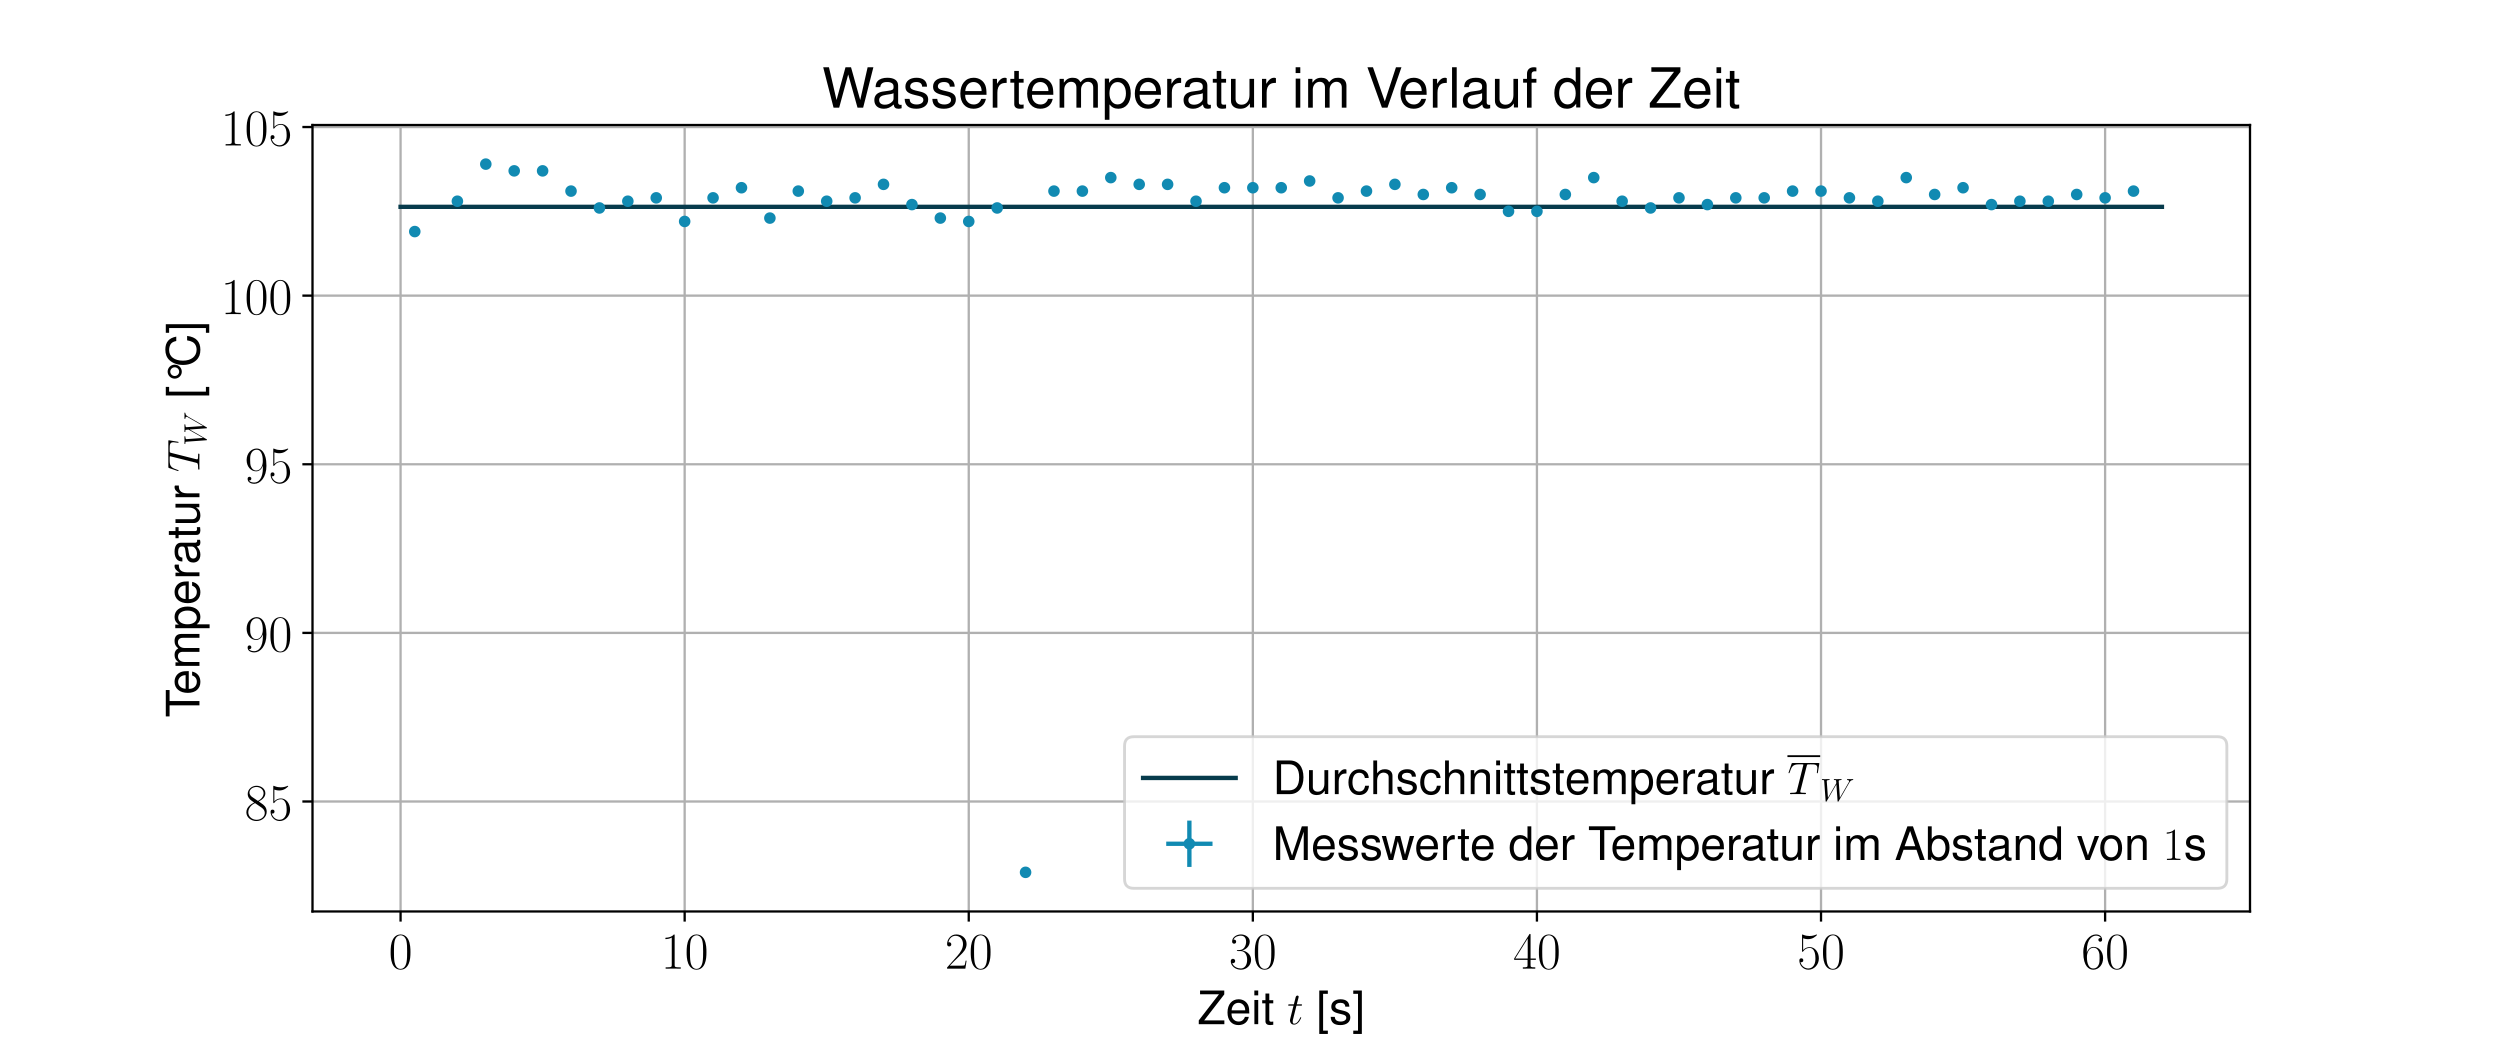 <?xml version="1.0" encoding="utf-8" standalone="no"?>
<!DOCTYPE svg PUBLIC "-//W3C//DTD SVG 1.1//EN"
  "http://www.w3.org/Graphics/SVG/1.1/DTD/svg11.dtd">
<!-- Created with matplotlib (https://matplotlib.org/) -->
<svg height="360pt" version="1.1" viewBox="0 0 864 360" width="864pt" xmlns="http://www.w3.org/2000/svg" xmlns:xlink="http://www.w3.org/1999/xlink">
 <defs>
  <style type="text/css">
*{stroke-linecap:butt;stroke-linejoin:round;}
  </style>
 </defs>
 <g id="figure_1">
  <g id="patch_1">
   <path d="M 0 360 
L 864 360 
L 864 0 
L 0 0 
z
" style="fill:#ffffff;"/>
  </g>
  <g id="axes_1">
   <g id="patch_2">
    <path d="M 108 315 
L 777.6 315 
L 777.6 43.2 
L 108 43.2 
z
" style="fill:#ffffff;"/>
   </g>
   <g id="matplotlib.axis_1">
    <g id="xtick_1">
     <g id="line2d_1">
      <path clip-path="url(#p2994ff1790)" d="M 138.436 315 
L 138.436 43.2 
" style="fill:none;stroke:#b0b0b0;stroke-linecap:square;stroke-width:0.8;"/>
     </g>
     <g id="line2d_2">
      <defs>
       <path d="M 0 0 
L 0 3.5 
" id="m789b7330e9" style="stroke:#000000;stroke-width:0.8;"/>
      </defs>
      <g>
       <use style="stroke:#000000;stroke-width:0.8;" x="138.436" xlink:href="#m789b7330e9" y="315"/>
      </g>
     </g>
     <g id="text_1">
      <!-- $\mathdefault{0}$ -->
      <defs>
       <path d="M 42 31.844 
C 42 37.969 41.906 48.422 37.703 56.453 
C 34 63.484 28.094 66 22.906 66 
C 18.094 66 12 63.781 8.203 56.562 
C 4.203 49.016 3.797 39.672 3.797 31.844 
C 3.797 26.109 3.906 17.375 7 9.734 
C 11.297 -0.609 19 -2 22.906 -2 
C 27.5 -2 34.5 -0.109 38.594 9.438 
C 41.594 16.375 42 24.5 42 31.844 
z
M 22.906 -0.406 
C 16.5 -0.406 12.703 5.125 11.297 12.75 
C 10.203 18.688 10.203 27.328 10.203 32.953 
C 10.203 40.688 10.203 47.109 11.5 53.234 
C 13.406 61.781 19 64.391 22.906 64.391 
C 27 64.391 32.297 61.672 34.203 53.438 
C 35.5 47.719 35.594 40.984 35.594 32.953 
C 35.594 26.422 35.594 18.375 34.406 12.453 
C 32.297 1.5 26.406 -0.406 22.906 -0.406 
z
" id="CMR17-48"/>
      </defs>
      <g transform="translate(134.324 334.777)scale(0.18 -0.18)">
       <use transform="scale(0.996)" xlink:href="#CMR17-48"/>
      </g>
     </g>
    </g>
    <g id="xtick_2">
     <g id="line2d_3">
      <path clip-path="url(#p2994ff1790)" d="M 236.618 315 
L 236.618 43.2 
" style="fill:none;stroke:#b0b0b0;stroke-linecap:square;stroke-width:0.8;"/>
     </g>
     <g id="line2d_4">
      <g>
       <use style="stroke:#000000;stroke-width:0.8;" x="236.618" xlink:href="#m789b7330e9" y="315"/>
      </g>
     </g>
     <g id="text_2">
      <!-- $\mathdefault{10}$ -->
      <defs>
       <path d="M 26.594 63.797 
C 26.594 65.891 26.5 66 25.094 66 
C 21.203 61.359 15.297 59.891 9.703 59.688 
C 9.406 59.688 8.906 59.688 8.797 59.5 
C 8.703 59.297 8.703 59.094 8.703 57 
C 11.797 57 17 57.594 21 59.984 
L 21 7.297 
C 21 3.797 20.797 2.594 12.203 2.594 
L 9.203 2.594 
L 9.203 0 
C 14 0.094 19 0.188 23.797 0.188 
C 28.594 0.188 33.594 0.094 38.406 0 
L 38.406 2.594 
L 35.406 2.594 
C 26.797 2.594 26.594 3.688 26.594 7.297 
z
" id="CMR17-49"/>
      </defs>
      <g transform="translate(228.394 334.777)scale(0.18 -0.18)">
       <use transform="scale(0.996)" xlink:href="#CMR17-49"/>
       <use transform="translate(45.69 0)scale(0.996)" xlink:href="#CMR17-48"/>
      </g>
     </g>
    </g>
    <g id="xtick_3">
     <g id="line2d_5">
      <path clip-path="url(#p2994ff1790)" d="M 334.8 315 
L 334.8 43.2 
" style="fill:none;stroke:#b0b0b0;stroke-linecap:square;stroke-width:0.8;"/>
     </g>
     <g id="line2d_6">
      <g>
       <use style="stroke:#000000;stroke-width:0.8;" x="334.8" xlink:href="#m789b7330e9" y="315"/>
      </g>
     </g>
     <g id="text_3">
      <!-- $\mathdefault{20}$ -->
      <defs>
       <path d="M 41.703 15.469 
L 39.906 15.469 
C 38.906 8.391 38.094 7.188 37.703 6.594 
C 37.203 5.797 30 5.797 28.594 5.797 
L 9.406 5.797 
C 13 9.688 20 16.766 28.5 24.938 
C 34.594 30.719 41.703 37.5 41.703 47.391 
C 41.703 59.188 32.297 66 21.797 66 
C 10.797 66 4.094 56.297 4.094 47.297 
C 4.094 43.391 7 42.891 8.203 42.891 
C 9.203 42.891 12.203 43.484 12.203 46.984 
C 12.203 50.094 9.594 51 8.203 51 
C 7.594 51 7 50.891 6.594 50.688 
C 8.5 59.188 14.297 63.391 20.406 63.391 
C 29.094 63.391 34.797 56.5 34.797 47.391 
C 34.797 38.703 29.703 31.219 24 24.734 
L 4.094 2.297 
L 4.094 0 
L 39.297 0 
z
" id="CMR17-50"/>
      </defs>
      <g transform="translate(326.576 334.777)scale(0.18 -0.18)">
       <use transform="scale(0.996)" xlink:href="#CMR17-50"/>
       <use transform="translate(45.69 0)scale(0.996)" xlink:href="#CMR17-48"/>
      </g>
     </g>
    </g>
    <g id="xtick_4">
     <g id="line2d_7">
      <path clip-path="url(#p2994ff1790)" d="M 432.982 315 
L 432.982 43.2 
" style="fill:none;stroke:#b0b0b0;stroke-linecap:square;stroke-width:0.8;"/>
     </g>
     <g id="line2d_8">
      <g>
       <use style="stroke:#000000;stroke-width:0.8;" x="432.982" xlink:href="#m789b7330e9" y="315"/>
      </g>
     </g>
     <g id="text_4">
      <!-- $\mathdefault{30}$ -->
      <defs>
       <path d="M 22.094 34 
C 31 34 34.906 26.141 34.906 17.094 
C 34.906 5.031 28.5 0.391 22.703 0.391 
C 17.406 0.391 8.797 3.016 6.094 10.797 
C 6.594 10.594 7.094 10.594 7.594 10.594 
C 10 10.594 11.797 12.188 11.797 14.797 
C 11.797 17.688 9.594 19 7.594 19 
C 5.906 19 3.297 18.188 3.297 14.484 
C 3.297 5.234 12.297 -2 22.906 -2 
C 34 -2 42.5 6.75 42.5 16.984 
C 42.5 26.844 34.5 34 25 35.094 
C 32.594 36.672 39.906 43.375 39.906 52.391 
C 39.906 60.25 32 66 23 66 
C 13.906 66 5.906 60.344 5.906 52.297 
C 5.906 48.797 8.5 48.188 9.797 48.188 
C 11.906 48.188 13.703 49.484 13.703 52.094 
C 13.703 54.688 11.906 56 9.797 56 
C 9.406 56 8.906 56 8.5 55.797 
C 11.406 62.484 19.297 63.688 22.797 63.688 
C 26.297 63.688 32.906 61.969 32.906 52.297 
C 32.906 49.484 32.5 44.547 29.094 40.219 
C 26.094 36.391 22.703 36.188 19.406 35.891 
C 18.906 35.891 16.594 35.688 16.203 35.688 
C 15.5 35.594 15.094 35.5 15.094 34.797 
C 15.094 34.094 15.203 34 17.203 34 
z
" id="CMR17-51"/>
      </defs>
      <g transform="translate(424.758 334.777)scale(0.18 -0.18)">
       <use transform="scale(0.996)" xlink:href="#CMR17-51"/>
       <use transform="translate(45.69 0)scale(0.996)" xlink:href="#CMR17-48"/>
      </g>
     </g>
    </g>
    <g id="xtick_5">
     <g id="line2d_9">
      <path clip-path="url(#p2994ff1790)" d="M 531.164 315 
L 531.164 43.2 
" style="fill:none;stroke:#b0b0b0;stroke-linecap:square;stroke-width:0.8;"/>
     </g>
     <g id="line2d_10">
      <g>
       <use style="stroke:#000000;stroke-width:0.8;" x="531.164" xlink:href="#m789b7330e9" y="315"/>
      </g>
     </g>
     <g id="text_5">
      <!-- $\mathdefault{40}$ -->
      <defs>
       <path d="M 33.594 64.797 
C 33.594 66.891 33.5 67 31.703 67 
L 2 19.594 
L 2 17 
L 27.797 17 
L 27.797 7.188 
C 27.797 3.594 27.594 2.594 20.594 2.594 
L 18.703 2.594 
L 18.703 0 
C 21.906 0.188 27.297 0.188 30.703 0.188 
C 34.094 0.188 39.5 0.188 42.703 0 
L 42.703 2.594 
L 40.797 2.594 
C 33.797 2.594 33.594 3.594 33.594 7.188 
L 33.594 17 
L 43.797 17 
L 43.797 19.594 
L 33.594 19.594 
z
M 28.094 58.172 
L 28.094 19.594 
L 4 19.594 
z
" id="CMR17-52"/>
      </defs>
      <g transform="translate(522.939 334.777)scale(0.18 -0.18)">
       <use transform="scale(0.996)" xlink:href="#CMR17-52"/>
       <use transform="translate(45.69 0)scale(0.996)" xlink:href="#CMR17-48"/>
      </g>
     </g>
    </g>
    <g id="xtick_6">
     <g id="line2d_11">
      <path clip-path="url(#p2994ff1790)" d="M 629.345 315 
L 629.345 43.2 
" style="fill:none;stroke:#b0b0b0;stroke-linecap:square;stroke-width:0.8;"/>
     </g>
     <g id="line2d_12">
      <g>
       <use style="stroke:#000000;stroke-width:0.8;" x="629.345" xlink:href="#m789b7330e9" y="315"/>
      </g>
     </g>
     <g id="text_6">
      <!-- $\mathdefault{50}$ -->
      <defs>
       <path d="M 11.406 58.594 
C 12.406 58.188 16.5 56.891 20.703 56.891 
C 30 56.891 35.094 61.891 38 64.688 
C 38 65.484 38 66 37.406 66 
C 37.297 66 37.094 66 36.297 65.594 
C 32.797 64.094 28.703 63 23.703 63 
C 20.703 63 16.203 63.359 11.297 65.484 
C 10.203 66 10 66 9.906 66 
C 9.406 66 9.297 65.891 9.297 63.906 
L 9.297 34.859 
C 9.297 33.016 9.297 32.5 10.297 32.5 
C 10.797 32.5 11 32.703 11.5 33.422 
C 14.703 38.047 19.094 40 24.094 40 
C 27.594 40 35.094 37.734 35.094 20.203 
C 35.094 16.984 35.094 11.188 32.094 6.594 
C 29.594 2.484 25.703 0.391 21.406 0.391 
C 14.797 0.391 8.094 4.984 6.297 12.688 
C 6.703 12.594 7.5 12.391 7.906 12.391 
C 9.203 12.391 11.703 13.094 11.703 16.188 
C 11.703 18.891 9.797 20 7.906 20 
C 5.594 20 4.094 18.594 4.094 15.797 
C 4.094 7.094 11 -2 21.594 -2 
C 31.906 -2 41.703 6.891 41.703 19.797 
C 41.703 32.094 33.906 41.594 24.203 41.594 
C 19.094 41.594 14.797 39.688 11.406 36 
z
" id="CMR17-53"/>
      </defs>
      <g transform="translate(621.121 334.777)scale(0.18 -0.18)">
       <use transform="scale(0.996)" xlink:href="#CMR17-53"/>
       <use transform="translate(45.69 0)scale(0.996)" xlink:href="#CMR17-48"/>
      </g>
     </g>
    </g>
    <g id="xtick_7">
     <g id="line2d_13">
      <path clip-path="url(#p2994ff1790)" d="M 727.527 315 
L 727.527 43.2 
" style="fill:none;stroke:#b0b0b0;stroke-linecap:square;stroke-width:0.8;"/>
     </g>
     <g id="line2d_14">
      <g>
       <use style="stroke:#000000;stroke-width:0.8;" x="727.527" xlink:href="#m789b7330e9" y="315"/>
      </g>
     </g>
     <g id="text_7">
      <!-- $\mathdefault{60}$ -->
      <defs>
       <path d="M 10.594 34.344 
C 10.594 58 21.797 63.688 28.297 63.688 
C 30.406 63.688 35.5 63.266 37.5 59.094 
C 35.906 59.094 32.906 59.094 32.906 55.594 
C 32.906 52.891 35.094 52 36.5 52 
C 37.406 52 40.094 52.391 40.094 55.797 
C 40.094 62.297 35.094 66 28.203 66 
C 16.297 66 3.797 53.297 3.797 31.422 
C 3.797 4.016 15.094 -2 23.094 -2 
C 32.797 -2 42 6.734 42 20.234 
C 42 32.828 33.906 42 23.703 42 
C 17.594 42 13.094 37.969 10.594 30.922 
z
M 23.094 0.391 
C 10.797 0.391 10.797 18.938 10.797 22.656 
C 10.797 29.906 14.203 40.391 23.5 40.391 
C 25.203 40.391 30.094 40.391 33.406 33.438 
C 35.203 29.516 35.203 25.375 35.203 20.344 
C 35.203 14.906 35.203 10.875 33.094 6.844 
C 30.906 2.703 27.703 0.391 23.094 0.391 
z
" id="CMR17-54"/>
      </defs>
      <g transform="translate(719.303 334.777)scale(0.18 -0.18)">
       <use transform="scale(0.996)" xlink:href="#CMR17-54"/>
       <use transform="translate(45.69 0)scale(0.996)" xlink:href="#CMR17-48"/>
      </g>
     </g>
    </g>
    <g id="text_8">
     <!-- Zeit $t$ [s] -->
     <defs>
      <path d="M 58.094 73 
L 5.594 73 
L 5.594 64.797 
L 46.594 64.797 
L 2.797 8.188 
L 2.797 0 
L 58.297 0 
L 58.297 8.188 
L 14.5 8.188 
L 58.094 64.594 
z
" id="Nimbus_Sans_L_Regular-90"/>
      <path d="M 51.297 23.188 
C 51.297 31.219 50.703 36.109 49.203 40.078 
C 45.797 48.797 37.797 54 28 54 
C 13.406 54 4 42.719 4 25.297 
C 4 8.516 13.094 -2 27.797 -2 
C 39.797 -2 48.094 4.797 50.203 15.906 
L 41.797 15.906 
C 39.5 9.188 34.797 5.688 28.094 5.688 
C 22.797 5.688 18.297 8.031 15.5 12.297 
C 13.5 15.219 12.797 18.141 12.703 23.188 
z
M 12.906 30 
C 13.594 39.875 19.5 46.297 27.906 46.297 
C 36.094 46.297 42.406 39.359 42.406 30.609 
C 42.406 30.406 42.406 30.203 42.297 30 
z
" id="Nimbus_Sans_L_Regular-101"/>
      <path d="M 15 52.469 
L 6.703 52.469 
L 6.703 0 
L 15 0 
z
M 15 73 
L 6.594 73 
L 6.594 62.484 
L 15 62.484 
z
" id="Nimbus_Sans_L_Regular-105"/>
      <path d="M 25.406 52 
L 16.797 52 
L 16.797 66.391 
L 8.5 66.391 
L 8.5 52 
L 1.406 52 
L 1.406 45.188 
L 8.5 45.188 
L 8.5 6.281 
C 8.5 1 12.094 -2 18.594 -2 
C 20.594 -2 22.594 -1.812 25.406 -1.312 
L 25.406 5.688 
C 24.297 5.391 23 5.297 21.406 5.297 
C 17.797 5.297 16.797 6.281 16.797 9.906 
L 16.797 45.188 
L 25.406 45.188 
z
" id="Nimbus_Sans_L_Regular-116"/>
      <path d="M 20.094 40.094 
L 29.297 40.094 
C 31.203 40.094 32.203 40.094 32.203 41.891 
C 32.203 43 31.594 43 29.594 43 
L 20.797 43 
L 24.5 57.25 
C 24.906 58.625 24.906 58.812 24.906 59.5 
C 24.906 61.094 23.594 62 22.297 62 
C 21.5 62 19.203 61.688 18.406 58.531 
L 14.5 43 
L 5.094 43 
C 3.094 43 2.203 43 2.203 41.094 
C 2.203 40.094 2.906 40.094 4.797 40.094 
L 13.703 40.094 
L 7.094 13.766 
C 6.297 10.266 6 9.266 6 7.969 
C 6 3.281 9.297 -1 14.906 -1 
C 25 -1 30.406 13.562 30.406 14.266 
C 30.406 14.859 30 15.156 29.406 15.156 
C 29.203 15.156 28.797 15.156 28.594 14.75 
C 28.5 14.656 28.406 14.562 27.703 12.969 
C 25.594 7.969 21 1 15.203 1 
C 12.203 1 12 3.484 12 5.688 
C 12 5.781 12 7.672 12.297 8.875 
z
" id="CMMI12-116"/>
      <path d="M 25 73 
L 6.406 73 
L 6.406 -21.203 
L 25 -21.203 
L 25 -14 
L 14.703 -14 
L 14.703 65.797 
L 25 65.797 
z
" id="Nimbus_Sans_L_Regular-91"/>
      <path d="M 43.797 37.938 
C 43.703 48.188 36.906 54 24.797 54 
C 12.594 54 4.703 47.688 4.703 38.031 
C 4.703 29.875 8.906 25.984 21.297 23 
L 29.094 21.109 
C 34.906 19.719 37.203 17.641 37.203 13.859 
C 37.203 8.969 32.297 5.688 25 5.688 
C 20.5 5.688 16.703 6.984 14.594 9.172 
C 13.297 10.672 12.703 12.156 12.203 15.844 
L 3.406 15.844 
C 3.797 3.797 10.594 -2 24.297 -2 
C 37.5 -2 45.906 4.5 45.906 14.547 
C 45.906 22.312 41.5 26.594 31.094 29.078 
L 23.094 30.969 
C 16.297 32.562 13.406 34.75 13.406 38.422 
C 13.406 43.203 17.703 46.297 24.5 46.297 
C 31.203 46.297 34.797 43.406 35 37.938 
z
" id="Nimbus_Sans_L_Regular-115"/>
      <path d="M 2.297 -21.203 
L 20.906 -21.203 
L 20.906 73 
L 2.297 73 
L 2.297 65.797 
L 12.594 65.797 
L 12.594 -14 
L 2.297 -14 
z
" id="Nimbus_Sans_L_Regular-93"/>
     </defs>
     <g transform="translate(413.848 353.954)scale(0.16 -0.16)">
      <use transform="scale(0.996)" xlink:href="#Nimbus_Sans_L_Regular-90"/>
      <use transform="translate(60.872 0)scale(0.996)" xlink:href="#Nimbus_Sans_L_Regular-101"/>
      <use transform="translate(116.263 0)scale(0.996)" xlink:href="#Nimbus_Sans_L_Regular-105"/>
      <use transform="translate(138.38 0)scale(0.996)" xlink:href="#Nimbus_Sans_L_Regular-116"/>
      <use transform="translate(193.77 0)scale(0.996)" xlink:href="#CMMI12-116"/>
      <use transform="translate(256.692 0)scale(0.996)" xlink:href="#Nimbus_Sans_L_Regular-91"/>
      <use transform="translate(284.387 0)scale(0.996)" xlink:href="#Nimbus_Sans_L_Regular-115"/>
      <use transform="translate(334.2 0)scale(0.996)" xlink:href="#Nimbus_Sans_L_Regular-93"/>
     </g>
    </g>
   </g>
   <g id="matplotlib.axis_2">
    <g id="ytick_1">
     <g id="line2d_15">
      <path clip-path="url(#p2994ff1790)" d="M 108 277.004 
L 777.6 277.004 
" style="fill:none;stroke:#b0b0b0;stroke-linecap:square;stroke-width:0.8;"/>
     </g>
     <g id="line2d_16">
      <defs>
       <path d="M 0 0 
L -3.5 0 
" id="mf0ad5414c9" style="stroke:#000000;stroke-width:0.8;"/>
      </defs>
      <g>
       <use style="stroke:#000000;stroke-width:0.8;" x="108" xlink:href="#mf0ad5414c9" y="277.004"/>
      </g>
     </g>
     <g id="text_9">
      <!-- $\mathdefault{85}$ -->
      <defs>
       <path d="M 27.203 35.766 
C 33.5 38.969 39.906 43.797 39.906 51.531 
C 39.906 60.688 31.094 66 23 66 
C 13.906 66 5.906 59.375 5.906 50.234 
C 5.906 47.719 6.5 43.391 10.406 39.578 
C 11.406 38.578 15.594 35.562 18.297 33.656 
C 13.797 31.344 3.297 25.812 3.297 14.766 
C 3.297 4.406 13.094 -2 22.797 -2 
C 33.5 -2 42.5 5.719 42.5 15.969 
C 42.5 25.109 36.406 29.328 32.406 32.047 
z
M 14.094 44.609 
C 13.297 45.109 9.297 48.219 9.297 52.938 
C 9.297 59.078 15.594 63.688 22.797 63.688 
C 30.703 63.688 36.5 58.062 36.5 51.531 
C 36.5 42.188 26.094 36.859 25.594 36.859 
C 25.5 36.859 25.406 36.859 24.594 37.469 
z
M 32.5 24 
C 34 22.906 38.797 19.578 38.797 13.453 
C 38.797 6.016 31.406 0.391 23 0.391 
C 13.906 0.391 7 6.922 7 14.859 
C 7 22.797 13.094 29.438 20 32.547 
z
" id="CMR17-56"/>
      </defs>
      <g transform="translate(84.551 283.392)scale(0.18 -0.18)">
       <use transform="scale(0.996)" xlink:href="#CMR17-56"/>
       <use transform="translate(45.69 0)scale(0.996)" xlink:href="#CMR17-53"/>
      </g>
     </g>
    </g>
    <g id="ytick_2">
     <g id="line2d_17">
      <path clip-path="url(#p2994ff1790)" d="M 108 218.728 
L 777.6 218.728 
" style="fill:none;stroke:#b0b0b0;stroke-linecap:square;stroke-width:0.8;"/>
     </g>
     <g id="line2d_18">
      <g>
       <use style="stroke:#000000;stroke-width:0.8;" x="108" xlink:href="#mf0ad5414c9" y="218.728"/>
      </g>
     </g>
     <g id="text_10">
      <!-- $\mathdefault{90}$ -->
      <defs>
       <path d="M 35.203 29.234 
C 35.203 7 26.094 0.391 18.594 0.391 
C 16.297 0.391 10.703 0.672 8.406 4.391 
C 11 4 12.906 5.391 12.906 7.891 
C 12.906 10.594 10.703 11.5 9.297 11.5 
C 8.406 11.5 5.703 11.094 5.703 7.688 
C 5.703 1.062 11.594 -2 18.797 -2 
C 30.297 -2 42 10.391 42 32.656 
C 42 60.266 30.797 66 23.203 66 
C 13.297 66 3.797 57.25 3.797 43.75 
C 3.797 31.25 11.906 22 22.094 22 
C 30.5 22 34.203 29.844 35.203 33.156 
z
M 22.297 23.594 
C 19.594 23.594 15.797 24.094 12.703 30.141 
C 10.594 34.078 10.594 38.703 10.594 43.641 
C 10.594 49.594 10.594 53.719 13.406 58.156 
C 14.797 60.266 17.406 63.688 23.203 63.688 
C 35 63.688 35 45.453 35 41.422 
C 35 34.266 31.797 23.594 22.297 23.594 
z
" id="CMR17-57"/>
      </defs>
      <g transform="translate(84.551 225.116)scale(0.18 -0.18)">
       <use transform="scale(0.996)" xlink:href="#CMR17-57"/>
       <use transform="translate(45.69 0)scale(0.996)" xlink:href="#CMR17-48"/>
      </g>
     </g>
    </g>
    <g id="ytick_3">
     <g id="line2d_19">
      <path clip-path="url(#p2994ff1790)" d="M 108 160.452 
L 777.6 160.452 
" style="fill:none;stroke:#b0b0b0;stroke-linecap:square;stroke-width:0.8;"/>
     </g>
     <g id="line2d_20">
      <g>
       <use style="stroke:#000000;stroke-width:0.8;" x="108" xlink:href="#mf0ad5414c9" y="160.452"/>
      </g>
     </g>
     <g id="text_11">
      <!-- $\mathdefault{95}$ -->
      <g transform="translate(84.551 166.84)scale(0.18 -0.18)">
       <use transform="scale(0.996)" xlink:href="#CMR17-57"/>
       <use transform="translate(45.69 0)scale(0.996)" xlink:href="#CMR17-53"/>
      </g>
     </g>
    </g>
    <g id="ytick_4">
     <g id="line2d_21">
      <path clip-path="url(#p2994ff1790)" d="M 108 102.175 
L 777.6 102.175 
" style="fill:none;stroke:#b0b0b0;stroke-linecap:square;stroke-width:0.8;"/>
     </g>
     <g id="line2d_22">
      <g>
       <use style="stroke:#000000;stroke-width:0.8;" x="108" xlink:href="#mf0ad5414c9" y="102.175"/>
      </g>
     </g>
     <g id="text_12">
      <!-- $\mathdefault{100}$ -->
      <g transform="translate(76.327 108.564)scale(0.18 -0.18)">
       <use transform="scale(0.996)" xlink:href="#CMR17-49"/>
       <use transform="translate(45.69 0)scale(0.996)" xlink:href="#CMR17-48"/>
       <use transform="translate(91.381 0)scale(0.996)" xlink:href="#CMR17-48"/>
      </g>
     </g>
    </g>
    <g id="ytick_5">
     <g id="line2d_23">
      <path clip-path="url(#p2994ff1790)" d="M 108 43.899 
L 777.6 43.899 
" style="fill:none;stroke:#b0b0b0;stroke-linecap:square;stroke-width:0.8;"/>
     </g>
     <g id="line2d_24">
      <g>
       <use style="stroke:#000000;stroke-width:0.8;" x="108" xlink:href="#mf0ad5414c9" y="43.899"/>
      </g>
     </g>
     <g id="text_13">
      <!-- $\mathdefault{105}$ -->
      <g transform="translate(76.327 50.288)scale(0.18 -0.18)">
       <use transform="scale(0.996)" xlink:href="#CMR17-49"/>
       <use transform="translate(45.69 0)scale(0.996)" xlink:href="#CMR17-48"/>
       <use transform="translate(91.381 0)scale(0.996)" xlink:href="#CMR17-53"/>
      </g>
     </g>
    </g>
    <g id="text_14">
     <!-- Temperatur $T_W$ [°C] -->
     <defs>
      <path d="M 35.406 64.797 
L 59.297 64.797 
L 59.297 73 
L 2.094 73 
L 2.094 64.797 
L 26.094 64.797 
L 26.094 0 
L 35.406 0 
z
" id="Nimbus_Sans_L_Regular-84"/>
      <path d="M 7 52 
L 7 0 
L 15.406 0 
L 15.406 32.641 
C 15.406 40.578 20.906 46.688 27.703 46.688 
C 33.906 46.688 37.406 42.875 37.406 36.172 
L 37.406 0 
L 45.797 0 
L 45.797 32.953 
C 45.797 40.578 51.297 46.688 58.094 46.688 
C 64.203 46.688 67.797 42.781 67.797 36.172 
L 67.797 0 
L 76.203 0 
L 76.203 39.375 
C 76.203 48.797 70.797 54 61 54 
C 54 54 49.797 51.891 44.906 45.984 
C 41.797 51.594 37.594 54 30.797 54 
C 23.797 54 19.203 51.391 14.703 45.094 
L 14.703 52 
z
" id="Nimbus_Sans_L_Regular-109"/>
      <path d="M 5.406 -22 
L 13.797 -22 
L 13.797 5.797 
C 18.203 0.391 23.094 -2 29.906 -2 
C 43.406 -2 52.297 8.875 52.297 25.5 
C 52.297 43 43.703 54 29.797 54 
C 22.703 54 17 50.797 13.094 44.594 
L 13.094 52.484 
L 5.406 52.484 
z
M 28.406 46.188 
C 37.594 46.188 43.594 38.125 43.594 25.688 
C 43.594 13.859 37.5 5.797 28.406 5.797 
C 19.594 5.797 13.797 13.75 13.797 25.984 
C 13.797 38.234 19.594 46.188 28.406 46.188 
z
" id="Nimbus_Sans_L_Regular-112"/>
      <path d="M 6.906 52 
L 6.906 0 
L 15.297 0 
L 15.297 26.984 
C 15.297 34.422 17.203 39.281 21.203 42.156 
C 23.797 44.047 26.297 44.641 32.094 44.734 
L 32.094 53.188 
C 30.703 53.891 30 54 28.906 54 
C 23.5 54 19.406 50.797 14.594 42.969 
L 14.594 52 
z
" id="Nimbus_Sans_L_Regular-114"/>
      <path d="M 53.5 5.188 
C 52.594 5 52.203 5 51.703 5 
C 48.797 5 47.203 6.484 47.203 9.078 
L 47.203 39.719 
C 47.203 48.984 40.406 54 27.5 54 
C 19.906 54 13.594 51.797 10.094 47.891 
C 7.703 45.203 6.703 42.219 6.5 37.031 
L 14.906 37.031 
C 15.594 43.406 19.406 46.297 27.203 46.297 
C 34.703 46.297 38.906 43.5 38.906 38.531 
L 38.906 36.344 
C 38.906 32.859 36.797 31.359 30.203 30.562 
C 18.406 29.078 16.594 28.672 13.406 27.391 
C 7.297 24.891 4.203 20.219 4.203 13.453 
C 4.203 4 10.797 -2 21.406 -2 
C 28 -2 33.297 0.297 39.203 5.688 
C 39.797 0.391 42.406 -2 47.797 -2 
C 49.5 -2 50.797 -1.812 53.5 -1.109 
z
M 38.906 16.734 
C 38.906 13.953 38.094 12.266 35.594 9.969 
C 32.203 6.891 28.094 5.297 23.203 5.297 
C 16.703 5.297 12.906 8.375 12.906 13.656 
C 12.906 19.125 16.594 21.906 25.5 23.203 
C 34.297 24.406 36.094 24.797 38.906 26.094 
z
" id="Nimbus_Sans_L_Regular-97"/>
      <path d="M 48.203 0.297 
L 48.203 52 
L 39.906 52 
L 39.906 22.719 
C 39.906 12.188 34.297 5.297 25.594 5.297 
C 19 5.297 14.797 9.234 14.797 15.438 
L 14.797 52 
L 6.5 52 
L 6.5 12.188 
C 6.5 3.594 13 -2 23.203 -2 
C 30.906 -2 35.797 0.688 40.703 7.562 
L 40.703 0.297 
z
" id="Nimbus_Sans_L_Regular-117"/>
      <path d="M 41.703 60.719 
C 42.297 63.094 42.5 64 44 64.391 
C 44.797 64.594 48.094 64.594 50.203 64.594 
C 60.203 64.594 64.906 64.203 64.906 56.438 
C 64.906 54.938 64.5 51.156 63.906 47.469 
L 63.797 46.281 
C 63.797 45.891 64.203 45.281 64.797 45.281 
C 65.797 45.281 65.797 45.781 66.094 47.375 
L 69 64.984 
C 69.203 65.891 69.203 66.094 69.203 66.391 
C 69.203 67.484 68.594 67.484 66.594 67.484 
L 11.906 67.484 
C 9.594 67.484 9.5 67.391 8.906 65.594 
L 2.797 47.672 
C 2.703 47.469 2.406 46.375 2.406 46.281 
C 2.406 45.781 2.797 45.281 3.406 45.281 
C 4.203 45.281 4.406 45.688 4.797 46.984 
C 9 59.016 11.094 64.594 24.406 64.594 
L 31.094 64.594 
C 33.5 64.594 34.5 64.594 34.5 63.5 
C 34.5 63.203 34.5 63 34 61.203 
L 20.594 7.766 
C 19.594 3.891 19.406 2.891 8.797 2.891 
C 6.297 2.891 5.594 2.891 5.594 1 
C 5.594 0 6.703 0 7.203 0 
C 9.703 0 12.297 0.188 14.797 0.188 
L 30.406 0.188 
C 32.906 0.188 35.594 0 38.094 0 
C 39.203 0 40.203 0 40.203 1.891 
C 40.203 2.891 39.5 2.891 36.906 2.891 
C 27.906 2.891 27.906 3.781 27.906 5.281 
C 27.906 5.375 27.906 6.078 28.297 7.672 
z
" id="CMMI12-84"/>
      <path d="M 90.297 56.938 
C 92.594 60.812 94.797 64.484 100.797 65.094 
C 101.703 65.188 102.594 65.297 102.594 66.891 
C 102.594 68 101.703 68 101.406 68 
C 101.203 68 100.5 67.797 93.906 67.797 
C 90.906 67.797 87.797 68 84.906 68 
C 84.297 68 83.094 68 83.094 66.094 
C 83.094 65.188 83.906 65.094 84.5 65.094 
C 86.5 64.984 89.703 64.391 89.703 61.312 
C 89.703 60.016 89.297 59.328 88.297 57.641 
L 61 10.125 
L 57.406 61.906 
C 57.406 63.094 58.5 64.984 64.094 65.094 
C 65.406 65.094 66.406 65.094 66.406 66.984 
C 66.406 68 65.406 68 64.906 68 
C 61.406 68 57.703 67.797 54.094 67.797 
L 48.906 67.797 
C 47.406 67.797 45.594 68 44.094 68 
C 43.5 68 42.297 68 42.297 66.094 
C 42.297 65.094 43 65.094 44.703 65.094 
C 49.297 65.094 49.297 64.984 49.703 58.922 
L 50 55.344 
L 24.094 10.125 
L 20.406 61.406 
C 20.406 62.5 20.406 64.984 27.203 65.094 
C 28.297 65.094 29.406 65.094 29.406 66.891 
C 29.406 68 28.5 68 27.906 68 
C 24.406 68 20.703 67.797 17.094 67.797 
L 11.906 67.797 
C 10.406 67.797 8.594 68 7.094 68 
C 6.5 68 5.297 68 5.297 66.094 
C 5.297 65.094 6.094 65.094 7.5 65.094 
C 12.203 65.094 12.297 64.484 12.5 61.312 
L 16.906 0.297 
C 17 -1.406 17.094 -2 18.297 -2 
C 19.297 -2 19.5 -1.609 20.406 -0.109 
L 50.203 51.672 
L 53.906 0.297 
C 54 -1.406 54.094 -2 55.297 -2 
C 56.297 -2 56.594 -1.5 57.406 -0.109 
z
" id="CMMI12-87"/>
      <path d="M 30.297 69 
C 21.906 69 15.094 62.172 15.094 53.688 
C 15.094 45.219 21.906 38.297 30.094 38.297 
C 38.594 38.297 45.406 45.016 45.406 53.688 
C 45.406 62.172 38.594 69 30.297 69 
z
M 30.297 63.297 
C 35.5 63.297 39.703 59 39.703 53.688 
C 39.703 48.281 35.5 44 30.094 44 
C 25.094 44 20.797 48.391 20.797 53.688 
C 20.797 58.906 25.094 63.297 30.297 63.297 
z
" id="Nimbus_Sans_L_Regular-176"/>
      <path d="M 66.203 50.297 
C 63.297 66.188 54.094 74 38.094 74 
C 28.297 74 20.406 70.891 15 64.906 
C 8.406 57.75 4.797 47.422 4.797 35.688 
C 4.797 23.781 8.5 13.547 15.406 6.484 
C 21 0.688 28.203 -2 37.703 -2 
C 55.5 -2 65.5 7.578 67.703 26.75 
L 58.094 26.75 
C 57.297 21.781 56.297 18.406 54.797 15.531 
C 51.797 9.562 45.594 6.188 37.797 6.188 
C 23.297 6.188 14.094 17.719 14.094 35.797 
C 14.094 54.375 22.906 65.797 37 65.797 
C 42.906 65.797 48.406 64 51.406 61.219 
C 54.094 58.734 55.594 55.656 56.703 50.297 
z
" id="Nimbus_Sans_L_Regular-67"/>
     </defs>
     <g transform="translate(68.932 247.925)rotate(-90)scale(0.16 -0.16)">
      <use transform="scale(0.996)" xlink:href="#Nimbus_Sans_L_Regular-84"/>
      <use transform="translate(48.917 0)scale(0.996)" xlink:href="#Nimbus_Sans_L_Regular-101"/>
      <use transform="translate(104.309 0)scale(0.996)" xlink:href="#Nimbus_Sans_L_Regular-109"/>
      <use transform="translate(187.297 0)scale(0.996)" xlink:href="#Nimbus_Sans_L_Regular-112"/>
      <use transform="translate(242.689 0)scale(0.996)" xlink:href="#Nimbus_Sans_L_Regular-101"/>
      <use transform="translate(298.08 0)scale(0.996)" xlink:href="#Nimbus_Sans_L_Regular-114"/>
      <use transform="translate(330.26 0)scale(0.996)" xlink:href="#Nimbus_Sans_L_Regular-97"/>
      <use transform="translate(385.651 0)scale(0.996)" xlink:href="#Nimbus_Sans_L_Regular-116"/>
      <use transform="translate(413.346 0)scale(0.996)" xlink:href="#Nimbus_Sans_L_Regular-117"/>
      <use transform="translate(468.738 0)scale(0.996)" xlink:href="#Nimbus_Sans_L_Regular-114"/>
      <use transform="translate(529.608 0)scale(0.996)" xlink:href="#CMMI12-84"/>
      <use transform="translate(586.784 -14.944)scale(0.697)" xlink:href="#CMMI12-87"/>
      <use transform="translate(688.928 0)scale(0.996)" xlink:href="#Nimbus_Sans_L_Regular-91"/>
      <use transform="translate(716.623 0)scale(0.996)" xlink:href="#Nimbus_Sans_L_Regular-176"/>
      <use transform="translate(756.473 0)scale(0.996)" xlink:href="#Nimbus_Sans_L_Regular-67"/>
      <use transform="translate(828.403 0)scale(0.996)" xlink:href="#Nimbus_Sans_L_Regular-93"/>
     </g>
    </g>
   </g>
   <g id="LineCollection_1">
    <path clip-path="url(#p2994ff1790)" d="M 143.247 80.031 
L 143.444 80.031 
" style="fill:none;stroke:#118ab2;stroke-width:1.5;"/>
    <path clip-path="url(#p2994ff1790)" d="M 157.975 69.541 
L 158.171 69.541 
" style="fill:none;stroke:#118ab2;stroke-width:1.5;"/>
    <path clip-path="url(#p2994ff1790)" d="M 167.793 56.72 
L 167.989 56.72 
" style="fill:none;stroke:#118ab2;stroke-width:1.5;"/>
    <path clip-path="url(#p2994ff1790)" d="M 177.611 59.051 
L 177.807 59.051 
" style="fill:none;stroke:#118ab2;stroke-width:1.5;"/>
    <path clip-path="url(#p2994ff1790)" d="M 187.429 59.051 
L 187.625 59.051 
" style="fill:none;stroke:#118ab2;stroke-width:1.5;"/>
    <path clip-path="url(#p2994ff1790)" d="M 197.247 66.044 
L 197.444 66.044 
" style="fill:none;stroke:#118ab2;stroke-width:1.5;"/>
    <path clip-path="url(#p2994ff1790)" d="M 207.065 71.872 
L 207.262 71.872 
" style="fill:none;stroke:#118ab2;stroke-width:1.5;"/>
    <path clip-path="url(#p2994ff1790)" d="M 216.884 69.541 
L 217.08 69.541 
" style="fill:none;stroke:#118ab2;stroke-width:1.5;"/>
    <path clip-path="url(#p2994ff1790)" d="M 226.702 68.375 
L 226.898 68.375 
" style="fill:none;stroke:#118ab2;stroke-width:1.5;"/>
    <path clip-path="url(#p2994ff1790)" d="M 236.52 76.534 
L 236.716 76.534 
" style="fill:none;stroke:#118ab2;stroke-width:1.5;"/>
    <path clip-path="url(#p2994ff1790)" d="M 246.338 68.375 
L 246.535 68.375 
" style="fill:none;stroke:#118ab2;stroke-width:1.5;"/>
    <path clip-path="url(#p2994ff1790)" d="M 256.156 64.879 
L 256.353 64.879 
" style="fill:none;stroke:#118ab2;stroke-width:1.5;"/>
    <path clip-path="url(#p2994ff1790)" d="M 265.975 75.368 
L 266.171 75.368 
" style="fill:none;stroke:#118ab2;stroke-width:1.5;"/>
    <path clip-path="url(#p2994ff1790)" d="M 275.793 66.044 
L 275.989 66.044 
" style="fill:none;stroke:#118ab2;stroke-width:1.5;"/>
    <path clip-path="url(#p2994ff1790)" d="M 285.611 69.541 
L 285.807 69.541 
" style="fill:none;stroke:#118ab2;stroke-width:1.5;"/>
    <path clip-path="url(#p2994ff1790)" d="M 295.429 68.375 
L 295.625 68.375 
" style="fill:none;stroke:#118ab2;stroke-width:1.5;"/>
    <path clip-path="url(#p2994ff1790)" d="M 305.247 63.713 
L 305.444 63.713 
" style="fill:none;stroke:#118ab2;stroke-width:1.5;"/>
    <path clip-path="url(#p2994ff1790)" d="M 315.065 70.706 
L 315.262 70.706 
" style="fill:none;stroke:#118ab2;stroke-width:1.5;"/>
    <path clip-path="url(#p2994ff1790)" d="M 324.884 75.368 
L 325.08 75.368 
" style="fill:none;stroke:#118ab2;stroke-width:1.5;"/>
    <path clip-path="url(#p2994ff1790)" d="M 334.702 76.534 
L 334.898 76.534 
" style="fill:none;stroke:#118ab2;stroke-width:1.5;"/>
    <path clip-path="url(#p2994ff1790)" d="M 344.52 71.872 
L 344.716 71.872 
" style="fill:none;stroke:#118ab2;stroke-width:1.5;"/>
    <path clip-path="url(#p2994ff1790)" d="M 354.338 301.48 
L 354.535 301.48 
" style="fill:none;stroke:#118ab2;stroke-width:1.5;"/>
    <path clip-path="url(#p2994ff1790)" d="M 364.156 66.044 
L 364.353 66.044 
" style="fill:none;stroke:#118ab2;stroke-width:1.5;"/>
    <path clip-path="url(#p2994ff1790)" d="M 373.975 66.044 
L 374.171 66.044 
" style="fill:none;stroke:#118ab2;stroke-width:1.5;"/>
    <path clip-path="url(#p2994ff1790)" d="M 383.793 61.382 
L 383.989 61.382 
" style="fill:none;stroke:#118ab2;stroke-width:1.5;"/>
    <path clip-path="url(#p2994ff1790)" d="M 393.611 63.713 
L 393.807 63.713 
" style="fill:none;stroke:#118ab2;stroke-width:1.5;"/>
    <path clip-path="url(#p2994ff1790)" d="M 403.429 63.713 
L 403.625 63.713 
" style="fill:none;stroke:#118ab2;stroke-width:1.5;"/>
    <path clip-path="url(#p2994ff1790)" d="M 413.247 69.541 
L 413.444 69.541 
" style="fill:none;stroke:#118ab2;stroke-width:1.5;"/>
    <path clip-path="url(#p2994ff1790)" d="M 423.065 64.879 
L 423.262 64.879 
" style="fill:none;stroke:#118ab2;stroke-width:1.5;"/>
    <path clip-path="url(#p2994ff1790)" d="M 432.884 64.879 
L 433.08 64.879 
" style="fill:none;stroke:#118ab2;stroke-width:1.5;"/>
    <path clip-path="url(#p2994ff1790)" d="M 442.702 64.879 
L 442.898 64.879 
" style="fill:none;stroke:#118ab2;stroke-width:1.5;"/>
    <path clip-path="url(#p2994ff1790)" d="M 452.52 62.548 
L 452.716 62.548 
" style="fill:none;stroke:#118ab2;stroke-width:1.5;"/>
    <path clip-path="url(#p2994ff1790)" d="M 462.338 68.375 
L 462.535 68.375 
" style="fill:none;stroke:#118ab2;stroke-width:1.5;"/>
    <path clip-path="url(#p2994ff1790)" d="M 472.156 66.044 
L 472.353 66.044 
" style="fill:none;stroke:#118ab2;stroke-width:1.5;"/>
    <path clip-path="url(#p2994ff1790)" d="M 481.975 63.713 
L 482.171 63.713 
" style="fill:none;stroke:#118ab2;stroke-width:1.5;"/>
    <path clip-path="url(#p2994ff1790)" d="M 491.793 67.21 
L 491.989 67.21 
" style="fill:none;stroke:#118ab2;stroke-width:1.5;"/>
    <path clip-path="url(#p2994ff1790)" d="M 501.611 64.879 
L 501.807 64.879 
" style="fill:none;stroke:#118ab2;stroke-width:1.5;"/>
    <path clip-path="url(#p2994ff1790)" d="M 511.429 67.21 
L 511.625 67.21 
" style="fill:none;stroke:#118ab2;stroke-width:1.5;"/>
    <path clip-path="url(#p2994ff1790)" d="M 521.247 73.037 
L 521.444 73.037 
" style="fill:none;stroke:#118ab2;stroke-width:1.5;"/>
    <path clip-path="url(#p2994ff1790)" d="M 531.065 73.037 
L 531.262 73.037 
" style="fill:none;stroke:#118ab2;stroke-width:1.5;"/>
    <path clip-path="url(#p2994ff1790)" d="M 540.884 67.21 
L 541.08 67.21 
" style="fill:none;stroke:#118ab2;stroke-width:1.5;"/>
    <path clip-path="url(#p2994ff1790)" d="M 550.702 61.382 
L 550.898 61.382 
" style="fill:none;stroke:#118ab2;stroke-width:1.5;"/>
    <path clip-path="url(#p2994ff1790)" d="M 560.52 69.541 
L 560.716 69.541 
" style="fill:none;stroke:#118ab2;stroke-width:1.5;"/>
    <path clip-path="url(#p2994ff1790)" d="M 570.338 71.872 
L 570.535 71.872 
" style="fill:none;stroke:#118ab2;stroke-width:1.5;"/>
    <path clip-path="url(#p2994ff1790)" d="M 580.156 68.375 
L 580.353 68.375 
" style="fill:none;stroke:#118ab2;stroke-width:1.5;"/>
    <path clip-path="url(#p2994ff1790)" d="M 589.975 70.706 
L 590.171 70.706 
" style="fill:none;stroke:#118ab2;stroke-width:1.5;"/>
    <path clip-path="url(#p2994ff1790)" d="M 599.793 68.375 
L 599.989 68.375 
" style="fill:none;stroke:#118ab2;stroke-width:1.5;"/>
    <path clip-path="url(#p2994ff1790)" d="M 609.611 68.375 
L 609.807 68.375 
" style="fill:none;stroke:#118ab2;stroke-width:1.5;"/>
    <path clip-path="url(#p2994ff1790)" d="M 619.429 66.044 
L 619.625 66.044 
" style="fill:none;stroke:#118ab2;stroke-width:1.5;"/>
    <path clip-path="url(#p2994ff1790)" d="M 629.247 66.044 
L 629.444 66.044 
" style="fill:none;stroke:#118ab2;stroke-width:1.5;"/>
    <path clip-path="url(#p2994ff1790)" d="M 639.065 68.375 
L 639.262 68.375 
" style="fill:none;stroke:#118ab2;stroke-width:1.5;"/>
    <path clip-path="url(#p2994ff1790)" d="M 648.884 69.541 
L 649.08 69.541 
" style="fill:none;stroke:#118ab2;stroke-width:1.5;"/>
    <path clip-path="url(#p2994ff1790)" d="M 658.702 61.382 
L 658.898 61.382 
" style="fill:none;stroke:#118ab2;stroke-width:1.5;"/>
    <path clip-path="url(#p2994ff1790)" d="M 668.52 67.21 
L 668.716 67.21 
" style="fill:none;stroke:#118ab2;stroke-width:1.5;"/>
    <path clip-path="url(#p2994ff1790)" d="M 678.338 64.879 
L 678.535 64.879 
" style="fill:none;stroke:#118ab2;stroke-width:1.5;"/>
    <path clip-path="url(#p2994ff1790)" d="M 688.156 70.706 
L 688.353 70.706 
" style="fill:none;stroke:#118ab2;stroke-width:1.5;"/>
    <path clip-path="url(#p2994ff1790)" d="M 697.975 69.541 
L 698.171 69.541 
" style="fill:none;stroke:#118ab2;stroke-width:1.5;"/>
    <path clip-path="url(#p2994ff1790)" d="M 707.793 69.541 
L 707.989 69.541 
" style="fill:none;stroke:#118ab2;stroke-width:1.5;"/>
    <path clip-path="url(#p2994ff1790)" d="M 717.611 67.21 
L 717.807 67.21 
" style="fill:none;stroke:#118ab2;stroke-width:1.5;"/>
    <path clip-path="url(#p2994ff1790)" d="M 727.429 68.375 
L 727.625 68.375 
" style="fill:none;stroke:#118ab2;stroke-width:1.5;"/>
    <path clip-path="url(#p2994ff1790)" d="M 737.247 66.044 
L 737.444 66.044 
" style="fill:none;stroke:#118ab2;stroke-width:1.5;"/>
   </g>
   <g id="LineCollection_2">
    <path clip-path="url(#p2994ff1790)" d="M 143.345 81.196 
L 143.345 78.865 
" style="fill:none;stroke:#118ab2;stroke-width:1.5;"/>
    <path clip-path="url(#p2994ff1790)" d="M 158.073 70.706 
L 158.073 68.375 
" style="fill:none;stroke:#118ab2;stroke-width:1.5;"/>
    <path clip-path="url(#p2994ff1790)" d="M 167.891 57.886 
L 167.891 55.555 
" style="fill:none;stroke:#118ab2;stroke-width:1.5;"/>
    <path clip-path="url(#p2994ff1790)" d="M 177.709 60.217 
L 177.709 57.886 
" style="fill:none;stroke:#118ab2;stroke-width:1.5;"/>
    <path clip-path="url(#p2994ff1790)" d="M 187.527 60.217 
L 187.527 57.886 
" style="fill:none;stroke:#118ab2;stroke-width:1.5;"/>
    <path clip-path="url(#p2994ff1790)" d="M 197.345 67.21 
L 197.345 64.879 
" style="fill:none;stroke:#118ab2;stroke-width:1.5;"/>
    <path clip-path="url(#p2994ff1790)" d="M 207.164 73.037 
L 207.164 70.706 
" style="fill:none;stroke:#118ab2;stroke-width:1.5;"/>
    <path clip-path="url(#p2994ff1790)" d="M 216.982 70.706 
L 216.982 68.375 
" style="fill:none;stroke:#118ab2;stroke-width:1.5;"/>
    <path clip-path="url(#p2994ff1790)" d="M 226.8 69.541 
L 226.8 67.21 
" style="fill:none;stroke:#118ab2;stroke-width:1.5;"/>
    <path clip-path="url(#p2994ff1790)" d="M 236.618 77.699 
L 236.618 75.368 
" style="fill:none;stroke:#118ab2;stroke-width:1.5;"/>
    <path clip-path="url(#p2994ff1790)" d="M 246.436 69.541 
L 246.436 67.21 
" style="fill:none;stroke:#118ab2;stroke-width:1.5;"/>
    <path clip-path="url(#p2994ff1790)" d="M 256.255 66.044 
L 256.255 63.713 
" style="fill:none;stroke:#118ab2;stroke-width:1.5;"/>
    <path clip-path="url(#p2994ff1790)" d="M 266.073 76.534 
L 266.073 74.203 
" style="fill:none;stroke:#118ab2;stroke-width:1.5;"/>
    <path clip-path="url(#p2994ff1790)" d="M 275.891 67.21 
L 275.891 64.879 
" style="fill:none;stroke:#118ab2;stroke-width:1.5;"/>
    <path clip-path="url(#p2994ff1790)" d="M 285.709 70.706 
L 285.709 68.375 
" style="fill:none;stroke:#118ab2;stroke-width:1.5;"/>
    <path clip-path="url(#p2994ff1790)" d="M 295.527 69.541 
L 295.527 67.21 
" style="fill:none;stroke:#118ab2;stroke-width:1.5;"/>
    <path clip-path="url(#p2994ff1790)" d="M 305.345 64.879 
L 305.345 62.548 
" style="fill:none;stroke:#118ab2;stroke-width:1.5;"/>
    <path clip-path="url(#p2994ff1790)" d="M 315.164 71.872 
L 315.164 69.541 
" style="fill:none;stroke:#118ab2;stroke-width:1.5;"/>
    <path clip-path="url(#p2994ff1790)" d="M 324.982 76.534 
L 324.982 74.203 
" style="fill:none;stroke:#118ab2;stroke-width:1.5;"/>
    <path clip-path="url(#p2994ff1790)" d="M 334.8 77.699 
L 334.8 75.368 
" style="fill:none;stroke:#118ab2;stroke-width:1.5;"/>
    <path clip-path="url(#p2994ff1790)" d="M 344.618 73.037 
L 344.618 70.706 
" style="fill:none;stroke:#118ab2;stroke-width:1.5;"/>
    <path clip-path="url(#p2994ff1790)" d="M 354.436 302.645 
L 354.436 300.314 
" style="fill:none;stroke:#118ab2;stroke-width:1.5;"/>
    <path clip-path="url(#p2994ff1790)" d="M 364.255 67.21 
L 364.255 64.879 
" style="fill:none;stroke:#118ab2;stroke-width:1.5;"/>
    <path clip-path="url(#p2994ff1790)" d="M 374.073 67.21 
L 374.073 64.879 
" style="fill:none;stroke:#118ab2;stroke-width:1.5;"/>
    <path clip-path="url(#p2994ff1790)" d="M 383.891 62.548 
L 383.891 60.217 
" style="fill:none;stroke:#118ab2;stroke-width:1.5;"/>
    <path clip-path="url(#p2994ff1790)" d="M 393.709 64.879 
L 393.709 62.548 
" style="fill:none;stroke:#118ab2;stroke-width:1.5;"/>
    <path clip-path="url(#p2994ff1790)" d="M 403.527 64.879 
L 403.527 62.548 
" style="fill:none;stroke:#118ab2;stroke-width:1.5;"/>
    <path clip-path="url(#p2994ff1790)" d="M 413.345 70.706 
L 413.345 68.375 
" style="fill:none;stroke:#118ab2;stroke-width:1.5;"/>
    <path clip-path="url(#p2994ff1790)" d="M 423.164 66.044 
L 423.164 63.713 
" style="fill:none;stroke:#118ab2;stroke-width:1.5;"/>
    <path clip-path="url(#p2994ff1790)" d="M 432.982 66.044 
L 432.982 63.713 
" style="fill:none;stroke:#118ab2;stroke-width:1.5;"/>
    <path clip-path="url(#p2994ff1790)" d="M 442.8 66.044 
L 442.8 63.713 
" style="fill:none;stroke:#118ab2;stroke-width:1.5;"/>
    <path clip-path="url(#p2994ff1790)" d="M 452.618 63.713 
L 452.618 61.382 
" style="fill:none;stroke:#118ab2;stroke-width:1.5;"/>
    <path clip-path="url(#p2994ff1790)" d="M 462.436 69.541 
L 462.436 67.21 
" style="fill:none;stroke:#118ab2;stroke-width:1.5;"/>
    <path clip-path="url(#p2994ff1790)" d="M 472.255 67.21 
L 472.255 64.879 
" style="fill:none;stroke:#118ab2;stroke-width:1.5;"/>
    <path clip-path="url(#p2994ff1790)" d="M 482.073 64.879 
L 482.073 62.548 
" style="fill:none;stroke:#118ab2;stroke-width:1.5;"/>
    <path clip-path="url(#p2994ff1790)" d="M 491.891 68.375 
L 491.891 66.044 
" style="fill:none;stroke:#118ab2;stroke-width:1.5;"/>
    <path clip-path="url(#p2994ff1790)" d="M 501.709 66.044 
L 501.709 63.713 
" style="fill:none;stroke:#118ab2;stroke-width:1.5;"/>
    <path clip-path="url(#p2994ff1790)" d="M 511.527 68.375 
L 511.527 66.044 
" style="fill:none;stroke:#118ab2;stroke-width:1.5;"/>
    <path clip-path="url(#p2994ff1790)" d="M 521.345 74.203 
L 521.345 71.872 
" style="fill:none;stroke:#118ab2;stroke-width:1.5;"/>
    <path clip-path="url(#p2994ff1790)" d="M 531.164 74.203 
L 531.164 71.872 
" style="fill:none;stroke:#118ab2;stroke-width:1.5;"/>
    <path clip-path="url(#p2994ff1790)" d="M 540.982 68.375 
L 540.982 66.044 
" style="fill:none;stroke:#118ab2;stroke-width:1.5;"/>
    <path clip-path="url(#p2994ff1790)" d="M 550.8 62.548 
L 550.8 60.217 
" style="fill:none;stroke:#118ab2;stroke-width:1.5;"/>
    <path clip-path="url(#p2994ff1790)" d="M 560.618 70.706 
L 560.618 68.375 
" style="fill:none;stroke:#118ab2;stroke-width:1.5;"/>
    <path clip-path="url(#p2994ff1790)" d="M 570.436 73.037 
L 570.436 70.706 
" style="fill:none;stroke:#118ab2;stroke-width:1.5;"/>
    <path clip-path="url(#p2994ff1790)" d="M 580.255 69.541 
L 580.255 67.21 
" style="fill:none;stroke:#118ab2;stroke-width:1.5;"/>
    <path clip-path="url(#p2994ff1790)" d="M 590.073 71.872 
L 590.073 69.541 
" style="fill:none;stroke:#118ab2;stroke-width:1.5;"/>
    <path clip-path="url(#p2994ff1790)" d="M 599.891 69.541 
L 599.891 67.21 
" style="fill:none;stroke:#118ab2;stroke-width:1.5;"/>
    <path clip-path="url(#p2994ff1790)" d="M 609.709 69.541 
L 609.709 67.21 
" style="fill:none;stroke:#118ab2;stroke-width:1.5;"/>
    <path clip-path="url(#p2994ff1790)" d="M 619.527 67.21 
L 619.527 64.879 
" style="fill:none;stroke:#118ab2;stroke-width:1.5;"/>
    <path clip-path="url(#p2994ff1790)" d="M 629.345 67.21 
L 629.345 64.879 
" style="fill:none;stroke:#118ab2;stroke-width:1.5;"/>
    <path clip-path="url(#p2994ff1790)" d="M 639.164 69.541 
L 639.164 67.21 
" style="fill:none;stroke:#118ab2;stroke-width:1.5;"/>
    <path clip-path="url(#p2994ff1790)" d="M 648.982 70.706 
L 648.982 68.375 
" style="fill:none;stroke:#118ab2;stroke-width:1.5;"/>
    <path clip-path="url(#p2994ff1790)" d="M 658.8 62.548 
L 658.8 60.217 
" style="fill:none;stroke:#118ab2;stroke-width:1.5;"/>
    <path clip-path="url(#p2994ff1790)" d="M 668.618 68.375 
L 668.618 66.044 
" style="fill:none;stroke:#118ab2;stroke-width:1.5;"/>
    <path clip-path="url(#p2994ff1790)" d="M 678.436 66.044 
L 678.436 63.713 
" style="fill:none;stroke:#118ab2;stroke-width:1.5;"/>
    <path clip-path="url(#p2994ff1790)" d="M 688.255 71.872 
L 688.255 69.541 
" style="fill:none;stroke:#118ab2;stroke-width:1.5;"/>
    <path clip-path="url(#p2994ff1790)" d="M 698.073 70.706 
L 698.073 68.375 
" style="fill:none;stroke:#118ab2;stroke-width:1.5;"/>
    <path clip-path="url(#p2994ff1790)" d="M 707.891 70.706 
L 707.891 68.375 
" style="fill:none;stroke:#118ab2;stroke-width:1.5;"/>
    <path clip-path="url(#p2994ff1790)" d="M 717.709 68.375 
L 717.709 66.044 
" style="fill:none;stroke:#118ab2;stroke-width:1.5;"/>
    <path clip-path="url(#p2994ff1790)" d="M 727.527 69.541 
L 727.527 67.21 
" style="fill:none;stroke:#118ab2;stroke-width:1.5;"/>
    <path clip-path="url(#p2994ff1790)" d="M 737.345 67.21 
L 737.345 64.879 
" style="fill:none;stroke:#118ab2;stroke-width:1.5;"/>
   </g>
   <g id="line2d_25">
    <path clip-path="url(#p2994ff1790)" d="M 138.436 71.49 
L 144.585 71.49 
L 150.734 71.49 
L 156.883 71.49 
L 163.031 71.49 
L 169.18 71.49 
L 175.329 71.49 
L 181.478 71.49 
L 187.626 71.49 
L 193.775 71.49 
L 199.924 71.49 
L 206.073 71.49 
L 212.221 71.49 
L 218.37 71.49 
L 224.519 71.49 
L 230.668 71.49 
L 236.817 71.49 
L 242.965 71.49 
L 249.114 71.49 
L 255.263 71.49 
L 261.412 71.49 
L 267.56 71.49 
L 273.709 71.49 
L 279.858 71.49 
L 286.007 71.49 
L 292.155 71.49 
L 298.304 71.49 
L 304.453 71.49 
L 310.602 71.49 
L 316.75 71.49 
L 322.899 71.49 
L 329.048 71.49 
L 335.197 71.49 
L 341.345 71.49 
L 347.494 71.49 
L 353.643 71.49 
L 359.792 71.49 
L 365.94 71.49 
L 372.089 71.49 
L 378.238 71.49 
L 384.387 71.49 
L 390.536 71.49 
L 396.684 71.49 
L 402.833 71.49 
L 408.982 71.49 
L 415.131 71.49 
L 421.279 71.49 
L 427.428 71.49 
L 433.577 71.49 
L 439.726 71.49 
L 445.874 71.49 
L 452.023 71.49 
L 458.172 71.49 
L 464.321 71.49 
L 470.469 71.49 
L 476.618 71.49 
L 482.767 71.49 
L 488.916 71.49 
L 495.064 71.49 
L 501.213 71.49 
L 507.362 71.49 
L 513.511 71.49 
L 519.66 71.49 
L 525.808 71.49 
L 531.957 71.49 
L 538.106 71.49 
L 544.255 71.49 
L 550.403 71.49 
L 556.552 71.49 
L 562.701 71.49 
L 568.85 71.49 
L 574.998 71.49 
L 581.147 71.49 
L 587.296 71.49 
L 593.445 71.49 
L 599.593 71.49 
L 605.742 71.49 
L 611.891 71.49 
L 618.04 71.49 
L 624.188 71.49 
L 630.337 71.49 
L 636.486 71.49 
L 642.635 71.49 
L 648.783 71.49 
L 654.932 71.49 
L 661.081 71.49 
L 667.23 71.49 
L 673.379 71.49 
L 679.527 71.49 
L 685.676 71.49 
L 691.825 71.49 
L 697.974 71.49 
L 704.122 71.49 
L 710.271 71.49 
L 716.42 71.49 
L 722.569 71.49 
L 728.717 71.49 
L 734.866 71.49 
L 741.015 71.49 
L 747.164 71.49 
" style="fill:none;stroke:#073b4c;stroke-linecap:square;stroke-width:1.5;"/>
   </g>
   <g id="line2d_26">
    <defs>
     <path d="M 0 1.5 
C 0.398 1.5 0.779 1.342 1.061 1.061 
C 1.342 0.779 1.5 0.398 1.5 0 
C 1.5 -0.398 1.342 -0.779 1.061 -1.061 
C 0.779 -1.342 0.398 -1.5 0 -1.5 
C -0.398 -1.5 -0.779 -1.342 -1.061 -1.061 
C -1.342 -0.779 -1.5 -0.398 -1.5 0 
C -1.5 0.398 -1.342 0.779 -1.061 1.061 
C -0.779 1.342 -0.398 1.5 0 1.5 
z
" id="m6c311bd72c" style="stroke:#118ab2;"/>
    </defs>
    <g clip-path="url(#p2994ff1790)">
     <use style="fill:#118ab2;stroke:#118ab2;" x="143.345" xlink:href="#m6c311bd72c" y="80.031"/>
     <use style="fill:#118ab2;stroke:#118ab2;" x="158.073" xlink:href="#m6c311bd72c" y="69.541"/>
     <use style="fill:#118ab2;stroke:#118ab2;" x="167.891" xlink:href="#m6c311bd72c" y="56.72"/>
     <use style="fill:#118ab2;stroke:#118ab2;" x="177.709" xlink:href="#m6c311bd72c" y="59.051"/>
     <use style="fill:#118ab2;stroke:#118ab2;" x="187.527" xlink:href="#m6c311bd72c" y="59.051"/>
     <use style="fill:#118ab2;stroke:#118ab2;" x="197.345" xlink:href="#m6c311bd72c" y="66.044"/>
     <use style="fill:#118ab2;stroke:#118ab2;" x="207.164" xlink:href="#m6c311bd72c" y="71.872"/>
     <use style="fill:#118ab2;stroke:#118ab2;" x="216.982" xlink:href="#m6c311bd72c" y="69.541"/>
     <use style="fill:#118ab2;stroke:#118ab2;" x="226.8" xlink:href="#m6c311bd72c" y="68.375"/>
     <use style="fill:#118ab2;stroke:#118ab2;" x="236.618" xlink:href="#m6c311bd72c" y="76.534"/>
     <use style="fill:#118ab2;stroke:#118ab2;" x="246.436" xlink:href="#m6c311bd72c" y="68.375"/>
     <use style="fill:#118ab2;stroke:#118ab2;" x="256.255" xlink:href="#m6c311bd72c" y="64.879"/>
     <use style="fill:#118ab2;stroke:#118ab2;" x="266.073" xlink:href="#m6c311bd72c" y="75.368"/>
     <use style="fill:#118ab2;stroke:#118ab2;" x="275.891" xlink:href="#m6c311bd72c" y="66.044"/>
     <use style="fill:#118ab2;stroke:#118ab2;" x="285.709" xlink:href="#m6c311bd72c" y="69.541"/>
     <use style="fill:#118ab2;stroke:#118ab2;" x="295.527" xlink:href="#m6c311bd72c" y="68.375"/>
     <use style="fill:#118ab2;stroke:#118ab2;" x="305.345" xlink:href="#m6c311bd72c" y="63.713"/>
     <use style="fill:#118ab2;stroke:#118ab2;" x="315.164" xlink:href="#m6c311bd72c" y="70.706"/>
     <use style="fill:#118ab2;stroke:#118ab2;" x="324.982" xlink:href="#m6c311bd72c" y="75.368"/>
     <use style="fill:#118ab2;stroke:#118ab2;" x="334.8" xlink:href="#m6c311bd72c" y="76.534"/>
     <use style="fill:#118ab2;stroke:#118ab2;" x="344.618" xlink:href="#m6c311bd72c" y="71.872"/>
     <use style="fill:#118ab2;stroke:#118ab2;" x="354.436" xlink:href="#m6c311bd72c" y="301.48"/>
     <use style="fill:#118ab2;stroke:#118ab2;" x="364.255" xlink:href="#m6c311bd72c" y="66.044"/>
     <use style="fill:#118ab2;stroke:#118ab2;" x="374.073" xlink:href="#m6c311bd72c" y="66.044"/>
     <use style="fill:#118ab2;stroke:#118ab2;" x="383.891" xlink:href="#m6c311bd72c" y="61.382"/>
     <use style="fill:#118ab2;stroke:#118ab2;" x="393.709" xlink:href="#m6c311bd72c" y="63.713"/>
     <use style="fill:#118ab2;stroke:#118ab2;" x="403.527" xlink:href="#m6c311bd72c" y="63.713"/>
     <use style="fill:#118ab2;stroke:#118ab2;" x="413.345" xlink:href="#m6c311bd72c" y="69.541"/>
     <use style="fill:#118ab2;stroke:#118ab2;" x="423.164" xlink:href="#m6c311bd72c" y="64.879"/>
     <use style="fill:#118ab2;stroke:#118ab2;" x="432.982" xlink:href="#m6c311bd72c" y="64.879"/>
     <use style="fill:#118ab2;stroke:#118ab2;" x="442.8" xlink:href="#m6c311bd72c" y="64.879"/>
     <use style="fill:#118ab2;stroke:#118ab2;" x="452.618" xlink:href="#m6c311bd72c" y="62.548"/>
     <use style="fill:#118ab2;stroke:#118ab2;" x="462.436" xlink:href="#m6c311bd72c" y="68.375"/>
     <use style="fill:#118ab2;stroke:#118ab2;" x="472.255" xlink:href="#m6c311bd72c" y="66.044"/>
     <use style="fill:#118ab2;stroke:#118ab2;" x="482.073" xlink:href="#m6c311bd72c" y="63.713"/>
     <use style="fill:#118ab2;stroke:#118ab2;" x="491.891" xlink:href="#m6c311bd72c" y="67.21"/>
     <use style="fill:#118ab2;stroke:#118ab2;" x="501.709" xlink:href="#m6c311bd72c" y="64.879"/>
     <use style="fill:#118ab2;stroke:#118ab2;" x="511.527" xlink:href="#m6c311bd72c" y="67.21"/>
     <use style="fill:#118ab2;stroke:#118ab2;" x="521.345" xlink:href="#m6c311bd72c" y="73.037"/>
     <use style="fill:#118ab2;stroke:#118ab2;" x="531.164" xlink:href="#m6c311bd72c" y="73.037"/>
     <use style="fill:#118ab2;stroke:#118ab2;" x="540.982" xlink:href="#m6c311bd72c" y="67.21"/>
     <use style="fill:#118ab2;stroke:#118ab2;" x="550.8" xlink:href="#m6c311bd72c" y="61.382"/>
     <use style="fill:#118ab2;stroke:#118ab2;" x="560.618" xlink:href="#m6c311bd72c" y="69.541"/>
     <use style="fill:#118ab2;stroke:#118ab2;" x="570.436" xlink:href="#m6c311bd72c" y="71.872"/>
     <use style="fill:#118ab2;stroke:#118ab2;" x="580.255" xlink:href="#m6c311bd72c" y="68.375"/>
     <use style="fill:#118ab2;stroke:#118ab2;" x="590.073" xlink:href="#m6c311bd72c" y="70.706"/>
     <use style="fill:#118ab2;stroke:#118ab2;" x="599.891" xlink:href="#m6c311bd72c" y="68.375"/>
     <use style="fill:#118ab2;stroke:#118ab2;" x="609.709" xlink:href="#m6c311bd72c" y="68.375"/>
     <use style="fill:#118ab2;stroke:#118ab2;" x="619.527" xlink:href="#m6c311bd72c" y="66.044"/>
     <use style="fill:#118ab2;stroke:#118ab2;" x="629.345" xlink:href="#m6c311bd72c" y="66.044"/>
     <use style="fill:#118ab2;stroke:#118ab2;" x="639.164" xlink:href="#m6c311bd72c" y="68.375"/>
     <use style="fill:#118ab2;stroke:#118ab2;" x="648.982" xlink:href="#m6c311bd72c" y="69.541"/>
     <use style="fill:#118ab2;stroke:#118ab2;" x="658.8" xlink:href="#m6c311bd72c" y="61.382"/>
     <use style="fill:#118ab2;stroke:#118ab2;" x="668.618" xlink:href="#m6c311bd72c" y="67.21"/>
     <use style="fill:#118ab2;stroke:#118ab2;" x="678.436" xlink:href="#m6c311bd72c" y="64.879"/>
     <use style="fill:#118ab2;stroke:#118ab2;" x="688.255" xlink:href="#m6c311bd72c" y="70.706"/>
     <use style="fill:#118ab2;stroke:#118ab2;" x="698.073" xlink:href="#m6c311bd72c" y="69.541"/>
     <use style="fill:#118ab2;stroke:#118ab2;" x="707.891" xlink:href="#m6c311bd72c" y="69.541"/>
     <use style="fill:#118ab2;stroke:#118ab2;" x="717.709" xlink:href="#m6c311bd72c" y="67.21"/>
     <use style="fill:#118ab2;stroke:#118ab2;" x="727.527" xlink:href="#m6c311bd72c" y="68.375"/>
     <use style="fill:#118ab2;stroke:#118ab2;" x="737.345" xlink:href="#m6c311bd72c" y="66.044"/>
    </g>
   </g>
   <g id="patch_3">
    <path d="M 108 315 
L 108 43.2 
" style="fill:none;stroke:#000000;stroke-linecap:square;stroke-linejoin:miter;stroke-width:0.8;"/>
   </g>
   <g id="patch_4">
    <path d="M 777.6 315 
L 777.6 43.2 
" style="fill:none;stroke:#000000;stroke-linecap:square;stroke-linejoin:miter;stroke-width:0.8;"/>
   </g>
   <g id="patch_5">
    <path d="M 108 315 
L 777.6 315 
" style="fill:none;stroke:#000000;stroke-linecap:square;stroke-linejoin:miter;stroke-width:0.8;"/>
   </g>
   <g id="patch_6">
    <path d="M 108 43.2 
L 777.6 43.2 
" style="fill:none;stroke:#000000;stroke-linecap:square;stroke-linejoin:miter;stroke-width:0.8;"/>
   </g>
   <g id="text_15">
    <!-- Wassertemperatur im Verlauf der Zeit -->
    <defs>
     <path d="M 74.406 0 
L 92.906 73 
L 82.5 73 
L 69.094 13.703 
L 52.5 73 
L 42.5 73 
L 26.297 13.703 
L 12.594 73 
L 2.203 73 
L 20.906 0 
L 31.094 0 
L 47.406 59.969 
L 64.203 0 
z
" id="Nimbus_Sans_L_Regular-87"/>
     <path d="M 39.203 0 
L 64.5 73 
L 54.594 73 
L 34.406 11.203 
L 13 73 
L 3 73 
L 29.203 0 
z
" id="Nimbus_Sans_L_Regular-86"/>
     <path d="M 15.203 73 
L 6.797 73 
L 6.797 0 
L 15.203 0 
z
" id="Nimbus_Sans_L_Regular-108"/>
     <path d="M 25.797 52 
L 17.094 52 
L 17.094 60.312 
C 17.094 63.859 19.094 65.688 22.906 65.688 
C 23.594 65.688 23.906 65.688 25.797 65.594 
L 25.797 72.484 
C 23.906 72.891 22.797 73 21.094 73 
C 13.406 73 8.797 68.594 8.797 61.016 
L 8.797 52 
L 1.797 52 
L 1.797 45.188 
L 8.797 45.188 
L 8.797 0 
L 17.094 0 
L 17.094 45.188 
L 25.797 45.188 
z
" id="Nimbus_Sans_L_Regular-102"/>
     <path d="M 49.5 73 
L 41.203 73 
L 41.203 45.891 
C 37.703 51.188 32.094 54 25.094 54 
C 11.5 54 2.594 43.109 2.594 26.484 
C 2.594 8.875 11.297 -2 25.406 -2 
C 32.594 -2 37.594 0.688 42.094 7.188 
L 42.094 0.297 
L 49.5 0.297 
z
M 26.5 46.188 
C 35.5 46.188 41.203 38.234 41.203 25.797 
C 41.203 13.75 35.406 5.797 26.594 5.797 
C 17.406 5.797 11.297 13.859 11.297 25.984 
C 11.297 38.125 17.406 46.188 26.5 46.188 
z
" id="Nimbus_Sans_L_Regular-100"/>
    </defs>
    <g transform="translate(284.076 37.2)scale(0.192 -0.192)">
     <use transform="scale(0.996)" xlink:href="#Nimbus_Sans_L_Regular-87"/>
     <use transform="translate(90.063 0)scale(0.996)" xlink:href="#Nimbus_Sans_L_Regular-97"/>
     <use transform="translate(145.454 0)scale(0.996)" xlink:href="#Nimbus_Sans_L_Regular-115"/>
     <use transform="translate(195.268 0)scale(0.996)" xlink:href="#Nimbus_Sans_L_Regular-115"/>
     <use transform="translate(245.081 0)scale(0.996)" xlink:href="#Nimbus_Sans_L_Regular-101"/>
     <use transform="translate(300.472 0)scale(0.996)" xlink:href="#Nimbus_Sans_L_Regular-114"/>
     <use transform="translate(337.632 0)scale(0.996)" xlink:href="#Nimbus_Sans_L_Regular-116"/>
     <use transform="translate(365.327 0)scale(0.996)" xlink:href="#Nimbus_Sans_L_Regular-101"/>
     <use transform="translate(420.719 0)scale(0.996)" xlink:href="#Nimbus_Sans_L_Regular-109"/>
     <use transform="translate(503.707 0)scale(0.996)" xlink:href="#Nimbus_Sans_L_Regular-112"/>
     <use transform="translate(559.099 0)scale(0.996)" xlink:href="#Nimbus_Sans_L_Regular-101"/>
     <use transform="translate(614.49 0)scale(0.996)" xlink:href="#Nimbus_Sans_L_Regular-114"/>
     <use transform="translate(646.67 0)scale(0.996)" xlink:href="#Nimbus_Sans_L_Regular-97"/>
     <use transform="translate(702.061 0)scale(0.996)" xlink:href="#Nimbus_Sans_L_Regular-116"/>
     <use transform="translate(729.756 0)scale(0.996)" xlink:href="#Nimbus_Sans_L_Regular-117"/>
     <use transform="translate(785.148 0)scale(0.996)" xlink:href="#Nimbus_Sans_L_Regular-114"/>
     <use transform="translate(846.018 0)scale(0.996)" xlink:href="#Nimbus_Sans_L_Regular-105"/>
     <use transform="translate(868.135 0)scale(0.996)" xlink:href="#Nimbus_Sans_L_Regular-109"/>
     <use transform="translate(978.819 0)scale(0.996)" xlink:href="#Nimbus_Sans_L_Regular-86"/>
     <use transform="translate(1037.299 0)scale(0.996)" xlink:href="#Nimbus_Sans_L_Regular-101"/>
     <use transform="translate(1092.691 0)scale(0.996)" xlink:href="#Nimbus_Sans_L_Regular-114"/>
     <use transform="translate(1127.36 0)scale(0.996)" xlink:href="#Nimbus_Sans_L_Regular-108"/>
     <use transform="translate(1149.476 0)scale(0.996)" xlink:href="#Nimbus_Sans_L_Regular-97"/>
     <use transform="translate(1204.868 0)scale(0.996)" xlink:href="#Nimbus_Sans_L_Regular-117"/>
     <use transform="translate(1260.26 0)scale(0.996)" xlink:href="#Nimbus_Sans_L_Regular-102"/>
     <use transform="translate(1315.65 0)scale(0.996)" xlink:href="#Nimbus_Sans_L_Regular-100"/>
     <use transform="translate(1371.042 0)scale(0.996)" xlink:href="#Nimbus_Sans_L_Regular-101"/>
     <use transform="translate(1426.434 0)scale(0.996)" xlink:href="#Nimbus_Sans_L_Regular-114"/>
     <use transform="translate(1487.304 0)scale(0.996)" xlink:href="#Nimbus_Sans_L_Regular-90"/>
     <use transform="translate(1548.176 0)scale(0.996)" xlink:href="#Nimbus_Sans_L_Regular-101"/>
     <use transform="translate(1603.567 0)scale(0.996)" xlink:href="#Nimbus_Sans_L_Regular-105"/>
     <use transform="translate(1625.684 0)scale(0.996)" xlink:href="#Nimbus_Sans_L_Regular-116"/>
    </g>
   </g>
   <g id="legend_1">
    <g id="patch_7">
     <path d="M 391.847 307 
L 766.4 307 
Q 769.6 307 769.6 303.8 
L 769.6 257.809 
Q 769.6 254.609 766.4 254.609 
L 391.847 254.609 
Q 388.647 254.609 388.647 257.809 
L 388.647 303.8 
Q 388.647 307 391.847 307 
z
" style="fill:#ffffff;opacity:0.8;stroke:#cccccc;stroke-linejoin:miter;"/>
    </g>
    <g id="line2d_27">
     <path d="M 395.047 268.852 
L 427.047 268.852 
" style="fill:none;stroke:#073b4c;stroke-linecap:square;stroke-width:1.5;"/>
    </g>
    <g id="line2d_28"/>
    <g id="text_16">
     <!-- Durchschnittstemperatur $\overline{T}_W$ -->
     <defs>
      <path d="M 8.906 0 
L 37 0 
C 55.406 0 66.703 13.797 66.703 36.547 
C 66.703 59.188 55.5 73 37 73 
L 8.906 73 
z
M 18.203 8.188 
L 18.203 64.797 
L 35.406 64.797 
C 49.797 64.797 57.406 55.078 57.406 36.438 
C 57.406 18.016 49.797 8.188 35.406 8.188 
z
" id="Nimbus_Sans_L_Regular-68"/>
      <path d="M 47.094 34.953 
C 46.703 40.016 45.594 43.297 43.594 46.188 
C 40 51.094 33.703 54 26.406 54 
C 12.297 54 3.094 42.812 3.094 25.5 
C 3.094 8.672 12.094 -2 26.297 -2 
C 38.797 -2 46.703 5.5 47.703 18.234 
L 39.297 18.234 
C 37.906 9.875 33.594 5.688 26.5 5.688 
C 17.297 5.688 11.797 13.156 11.797 25.5 
C 11.797 38.531 17.203 46.297 26.297 46.297 
C 33.297 46.297 37.703 42.203 38.703 34.953 
z
" id="Nimbus_Sans_L_Regular-99"/>
      <path d="M 7 73 
L 7 0 
L 15.297 0 
L 15.297 28.953 
C 15.297 39.672 20.906 46.688 29.5 46.688 
C 32.203 46.688 34.906 45.781 36.906 44.281 
C 39.297 42.578 40.297 40.078 40.297 36.375 
L 40.297 0 
L 48.594 0 
L 48.594 39.672 
C 48.594 48.484 42.297 54 32.094 54 
C 24.703 54 20.203 51.688 15.297 45.281 
L 15.297 73 
z
" id="Nimbus_Sans_L_Regular-104"/>
      <path d="M 7 52 
L 7 0 
L 15.406 0 
L 15.406 28.672 
C 15.406 39.672 21 46.688 29.594 46.688 
C 36.203 46.688 40.406 42.688 40.406 36.375 
L 40.406 0 
L 48.703 0 
L 48.703 39.672 
C 48.703 48.391 42.203 54 32.094 54 
C 24.297 54 19.297 50.984 14.703 43.688 
L 14.703 52 
z
" id="Nimbus_Sans_L_Regular-110"/>
     </defs>
     <g transform="translate(439.847 274.452)scale(0.16 -0.16)">
      <use transform="scale(0.996)" xlink:href="#Nimbus_Sans_L_Regular-68"/>
      <use transform="translate(71.93 0)scale(0.996)" xlink:href="#Nimbus_Sans_L_Regular-117"/>
      <use transform="translate(127.322 0)scale(0.996)" xlink:href="#Nimbus_Sans_L_Regular-114"/>
      <use transform="translate(160.497 0)scale(0.996)" xlink:href="#Nimbus_Sans_L_Regular-99"/>
      <use transform="translate(210.31 0)scale(0.996)" xlink:href="#Nimbus_Sans_L_Regular-104"/>
      <use transform="translate(265.702 0)scale(0.996)" xlink:href="#Nimbus_Sans_L_Regular-115"/>
      <use transform="translate(315.515 0)scale(0.996)" xlink:href="#Nimbus_Sans_L_Regular-99"/>
      <use transform="translate(365.328 0)scale(0.996)" xlink:href="#Nimbus_Sans_L_Regular-104"/>
      <use transform="translate(420.72 0)scale(0.996)" xlink:href="#Nimbus_Sans_L_Regular-110"/>
      <use transform="translate(476.112 0)scale(0.996)" xlink:href="#Nimbus_Sans_L_Regular-105"/>
      <use transform="translate(498.228 0)scale(0.996)" xlink:href="#Nimbus_Sans_L_Regular-116"/>
      <use transform="translate(525.923 0)scale(0.996)" xlink:href="#Nimbus_Sans_L_Regular-116"/>
      <use transform="translate(553.619 0)scale(0.996)" xlink:href="#Nimbus_Sans_L_Regular-115"/>
      <use transform="translate(603.432 0)scale(0.996)" xlink:href="#Nimbus_Sans_L_Regular-116"/>
      <use transform="translate(631.127 0)scale(0.996)" xlink:href="#Nimbus_Sans_L_Regular-101"/>
      <use transform="translate(686.519 0)scale(0.996)" xlink:href="#Nimbus_Sans_L_Regular-109"/>
      <use transform="translate(769.507 0)scale(0.996)" xlink:href="#Nimbus_Sans_L_Regular-112"/>
      <use transform="translate(824.899 0)scale(0.996)" xlink:href="#Nimbus_Sans_L_Regular-101"/>
      <use transform="translate(880.29 0)scale(0.996)" xlink:href="#Nimbus_Sans_L_Regular-114"/>
      <use transform="translate(912.47 0)scale(0.996)" xlink:href="#Nimbus_Sans_L_Regular-97"/>
      <use transform="translate(967.861 0)scale(0.996)" xlink:href="#Nimbus_Sans_L_Regular-116"/>
      <use transform="translate(995.556 0)scale(0.996)" xlink:href="#Nimbus_Sans_L_Regular-117"/>
      <use transform="translate(1050.948 0)scale(0.996)" xlink:href="#Nimbus_Sans_L_Regular-114"/>
      <use transform="translate(1111.819 0)scale(0.996)" xlink:href="#CMMI12-84"/>
      <use transform="translate(1182.542 -14.944)scale(0.697)" xlink:href="#CMMI12-87"/>
      <path d="M 1111.819 80.033 
L 1182.542 80.033 
L 1182.542 84.018 
L 1111.819 84.018 
L 1111.819 80.033 
z
"/>
     </g>
    </g>
    <g id="LineCollection_3">
     <path d="M 403.047 291.605 
L 419.047 291.605 
" style="fill:none;stroke:#118ab2;stroke-width:1.5;"/>
    </g>
    <g id="LineCollection_4">
     <path d="M 411.047 299.605 
L 411.047 283.605 
" style="fill:none;stroke:#118ab2;stroke-width:1.5;"/>
    </g>
    <g id="line2d_29"/>
    <g id="line2d_30">
     <g>
      <use style="fill:#118ab2;stroke:#118ab2;" x="411.047" xlink:href="#m6c311bd72c" y="291.605"/>
     </g>
    </g>
    <g id="text_17">
     <!-- Messwerte der Temperatur im Abstand von $1$s -->
     <defs>
      <path d="M 46.797 0 
L 67.297 61.172 
L 67.297 0 
L 76.094 0 
L 76.094 73 
L 63.203 73 
L 42 9.406 
L 20.406 73 
L 7.5 73 
L 7.5 0 
L 16.297 0 
L 16.297 61.172 
L 37 0 
z
" id="Nimbus_Sans_L_Regular-77"/>
      <path d="M 55.406 0 
L 70.797 52 
L 61.406 52 
L 51 11.516 
L 40.703 52 
L 30.5 52 
L 20.5 11.516 
L 9.797 52 
L 0.594 52 
L 15.797 0 
L 25.203 0 
L 35.297 40.766 
L 45.906 0 
z
" id="Nimbus_Sans_L_Regular-119"/>
      <path d="M 47.406 22 
L 54.906 0 
L 65.297 0 
L 39.703 73 
L 27.703 73 
L 1.703 0 
L 11.594 0 
L 19.297 22 
z
M 44.797 29.797 
L 21.594 29.797 
L 33.594 63 
z
" id="Nimbus_Sans_L_Regular-65"/>
      <path d="M 5.406 73 
L 5.406 0.297 
L 12.906 0.297 
L 12.906 6.984 
C 16.906 0.891 22.203 -2 29.5 -2 
C 43.297 -2 52.297 9.281 52.297 26.594 
C 52.297 43.5 43.703 54 29.906 54 
C 22.703 54 17.594 51.297 13.703 45.391 
L 13.703 73 
z
M 28.297 46.188 
C 37.594 46.188 43.594 38.125 43.594 25.688 
C 43.594 13.859 37.406 5.797 28.297 5.797 
C 19.5 5.797 13.703 13.75 13.703 25.984 
C 13.703 38.234 19.5 46.188 28.297 46.188 
z
" id="Nimbus_Sans_L_Regular-98"/>
      <path d="M 28.5 0 
L 48.594 52 
L 39.203 52 
L 24.406 9.828 
L 10.406 52 
L 1 52 
L 19.406 0 
z
" id="Nimbus_Sans_L_Regular-118"/>
      <path d="M 27.203 54 
C 12.5 54 3.594 43.5 3.594 25.984 
C 3.594 8.484 12.406 -2 27.297 -2 
C 42 -2 51 8.484 51 25.594 
C 51 43.609 42.297 54 27.203 54 
z
M 27.297 46.297 
C 36.703 46.297 42.297 38.625 42.297 25.688 
C 42.297 13.453 36.5 5.688 27.297 5.688 
C 18 5.688 12.297 13.359 12.297 25.984 
C 12.297 38.531 18 46.297 27.297 46.297 
z
" id="Nimbus_Sans_L_Regular-111"/>
     </defs>
     <g transform="translate(439.847 297.205)scale(0.16 -0.16)">
      <use transform="scale(0.996)" xlink:href="#Nimbus_Sans_L_Regular-77"/>
      <use transform="translate(82.988 0)scale(0.996)" xlink:href="#Nimbus_Sans_L_Regular-101"/>
      <use transform="translate(138.38 0)scale(0.996)" xlink:href="#Nimbus_Sans_L_Regular-115"/>
      <use transform="translate(188.193 0)scale(0.996)" xlink:href="#Nimbus_Sans_L_Regular-115"/>
      <use transform="translate(235.018 0)scale(0.996)" xlink:href="#Nimbus_Sans_L_Regular-119"/>
      <use transform="translate(305.952 0)scale(0.996)" xlink:href="#Nimbus_Sans_L_Regular-101"/>
      <use transform="translate(361.344 0)scale(0.996)" xlink:href="#Nimbus_Sans_L_Regular-114"/>
      <use transform="translate(398.503 0)scale(0.996)" xlink:href="#Nimbus_Sans_L_Regular-116"/>
      <use transform="translate(426.198 0)scale(0.996)" xlink:href="#Nimbus_Sans_L_Regular-101"/>
      <use transform="translate(509.285 0)scale(0.996)" xlink:href="#Nimbus_Sans_L_Regular-100"/>
      <use transform="translate(564.677 0)scale(0.996)" xlink:href="#Nimbus_Sans_L_Regular-101"/>
      <use transform="translate(620.069 0)scale(0.996)" xlink:href="#Nimbus_Sans_L_Regular-114"/>
      <use transform="translate(680.939 0)scale(0.996)" xlink:href="#Nimbus_Sans_L_Regular-84"/>
      <use transform="translate(729.856 0)scale(0.996)" xlink:href="#Nimbus_Sans_L_Regular-101"/>
      <use transform="translate(785.248 0)scale(0.996)" xlink:href="#Nimbus_Sans_L_Regular-109"/>
      <use transform="translate(868.236 0)scale(0.996)" xlink:href="#Nimbus_Sans_L_Regular-112"/>
      <use transform="translate(923.628 0)scale(0.996)" xlink:href="#Nimbus_Sans_L_Regular-101"/>
      <use transform="translate(979.019 0)scale(0.996)" xlink:href="#Nimbus_Sans_L_Regular-114"/>
      <use transform="translate(1011.199 0)scale(0.996)" xlink:href="#Nimbus_Sans_L_Regular-97"/>
      <use transform="translate(1066.59 0)scale(0.996)" xlink:href="#Nimbus_Sans_L_Regular-116"/>
      <use transform="translate(1094.285 0)scale(0.996)" xlink:href="#Nimbus_Sans_L_Regular-117"/>
      <use transform="translate(1149.677 0)scale(0.996)" xlink:href="#Nimbus_Sans_L_Regular-114"/>
      <use transform="translate(1210.548 0)scale(0.996)" xlink:href="#Nimbus_Sans_L_Regular-105"/>
      <use transform="translate(1232.664 0)scale(0.996)" xlink:href="#Nimbus_Sans_L_Regular-109"/>
      <use transform="translate(1343.348 0)scale(0.996)" xlink:href="#Nimbus_Sans_L_Regular-65"/>
      <use transform="translate(1409.798 0)scale(0.996)" xlink:href="#Nimbus_Sans_L_Regular-98"/>
      <use transform="translate(1465.19 0)scale(0.996)" xlink:href="#Nimbus_Sans_L_Regular-115"/>
      <use transform="translate(1515.003 0)scale(0.996)" xlink:href="#Nimbus_Sans_L_Regular-116"/>
      <use transform="translate(1542.698 0)scale(0.996)" xlink:href="#Nimbus_Sans_L_Regular-97"/>
      <use transform="translate(1598.09 0)scale(0.996)" xlink:href="#Nimbus_Sans_L_Regular-110"/>
      <use transform="translate(1653.481 0)scale(0.996)" xlink:href="#Nimbus_Sans_L_Regular-100"/>
      <use transform="translate(1736.568 0)scale(0.996)" xlink:href="#Nimbus_Sans_L_Regular-118"/>
      <use transform="translate(1783.891 0)scale(0.996)" xlink:href="#Nimbus_Sans_L_Regular-111"/>
      <use transform="translate(1839.282 0)scale(0.996)" xlink:href="#Nimbus_Sans_L_Regular-110"/>
      <use transform="translate(1922.369 0)scale(0.996)" xlink:href="#CMR17-49"/>
      <use transform="translate(1968.06 0)scale(0.996)" xlink:href="#Nimbus_Sans_L_Regular-115"/>
     </g>
    </g>
   </g>
  </g>
 </g>
 <defs>
  <clipPath id="p2994ff1790">
   <rect height="271.8" width="669.6" x="108" y="43.2"/>
  </clipPath>
 </defs>
</svg>
